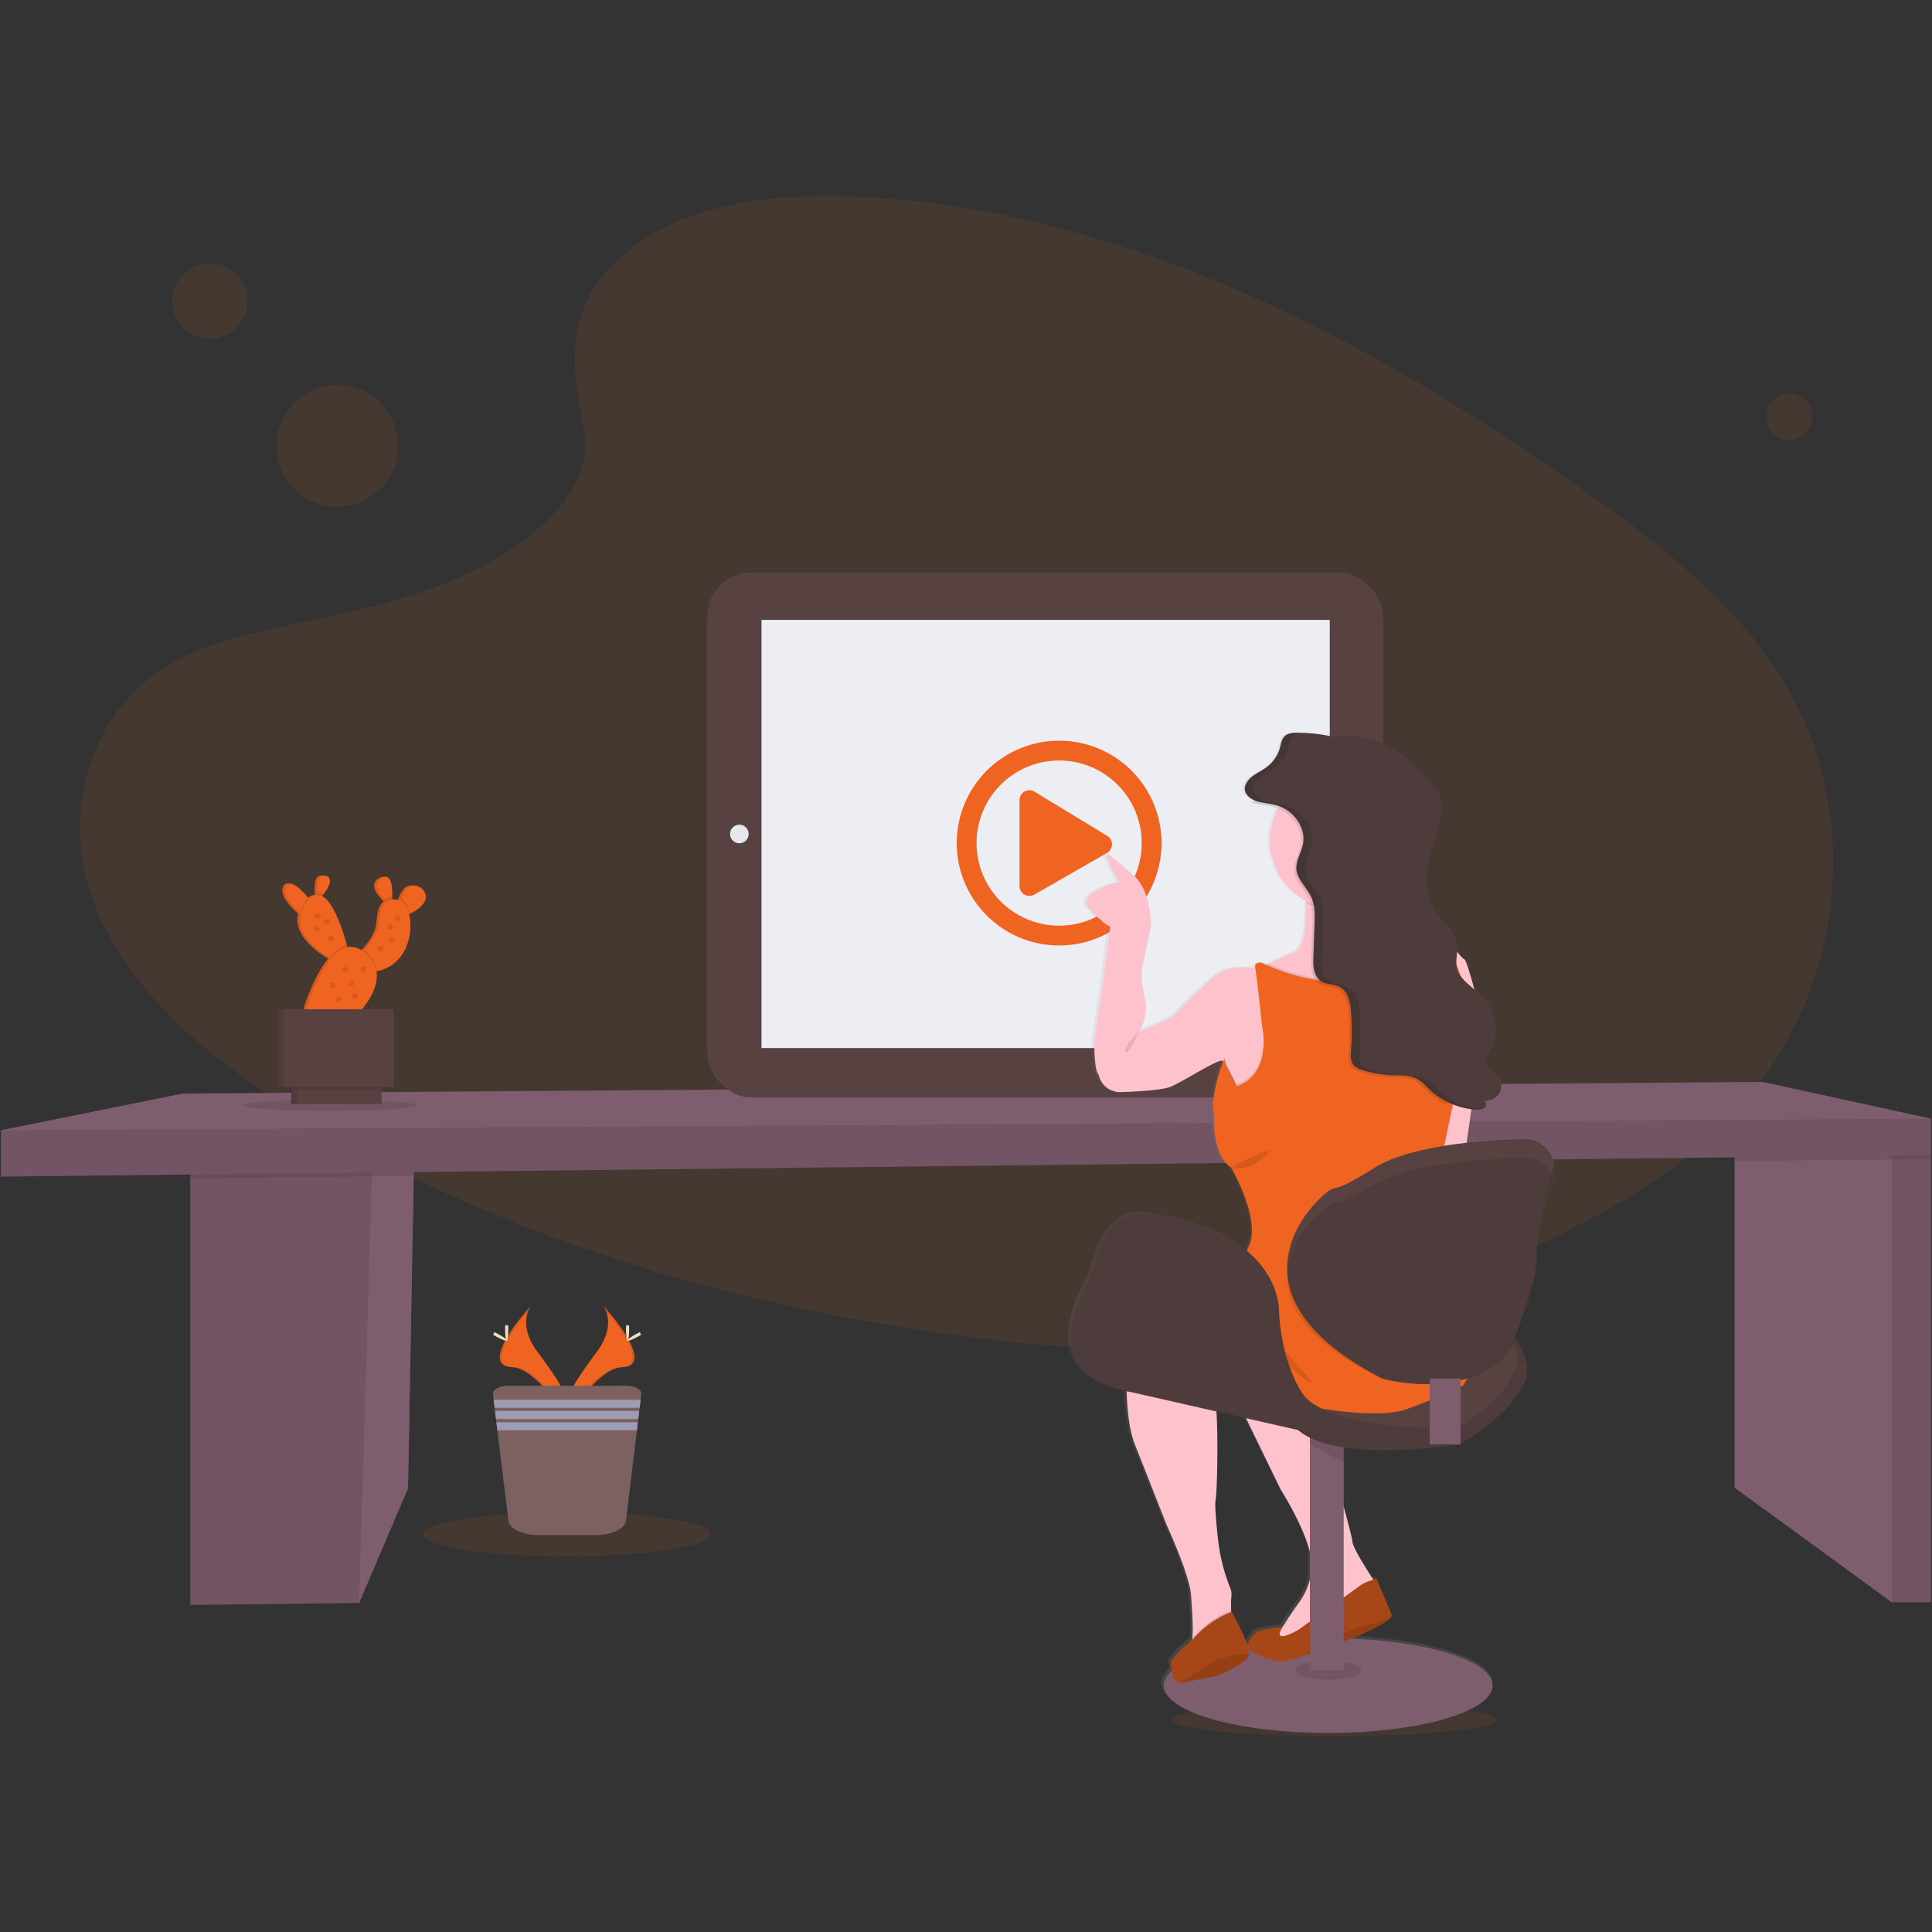 <svg xmlns="http://www.w3.org/2000/svg" xmlns:xlink="http://www.w3.org/1999/xlink" version="1.1" width="1000" height="1000" viewBox="0 0 1000 1000" xml:space="preserve">
<rect x="0" y="0" width="1000" height="1000" fill="#333333" stroke="none"/>
<desc>Created with Fabric.js 3.5.0</desc>
<defs>
</defs>
<rect x="0" y="0" width="100%" height="100%" fill="rgba(255,255,255,0)"/>
<g transform="matrix(1 0 0 1 500 500)" id="519047">
<g style="" vector-effect="non-scaling-stroke">
		<g transform="matrix(1 0 0 1 -4.791 -100.358)">
<path style="stroke: none; stroke-width: 1; stroke-dasharray: none; stroke-linecap: butt; stroke-dashoffset: 0; stroke-linejoin: miter; stroke-miterlimit: 4; is-custom-font: none; font-file-url: none; fill: rgb(238,100,32); fill-rule: nonzero; opacity: 0.1;" transform=" translate(-595.209, -349.637)" d="M 421.71 82.64 c 30.78 -27.43 79.11 -33 123.09 -30.84 c 138.16 6.87 262.87 73.56 370.74 149 c 39.05 27.31 77.5 56.74 102.85 94.35 c 51.6 76.57 36.3 182.63 -35.46 245.7 c -24.41 21.46 -54 37.91 -84.39 52.5 c -54 25.93 -112.31 46.74 -173.62 52.67 c -43.73 4.22 -88 0.79 -131.46 -5.11 C 472 624.45 352.81 588 252.9 525.72 c -43.82 -27.33 -85.13 -61.3 -103.19 -105.52 S 143.21 320 188 293.8 c 18.51 -10.82 40.64 -15.71 62.3 -20.3 c 31.89 -6.76 64.29 -13.42 93.06 -27.15 c 29.72 -14.19 64.92 -41.63 59 -73 C 396 139.63 391 110 421.71 82.64 Z" stroke-linecap="round"/>
</g>
		<g transform="matrix(1 0 0 1 -325.42 -269.225)">
<circle style="stroke: none; stroke-width: 1; stroke-dasharray: none; stroke-linecap: butt; stroke-dashoffset: 0; stroke-linejoin: miter; stroke-miterlimit: 4; is-custom-font: none; font-file-url: none; fill: rgb(238,100,32); fill-rule: nonzero; opacity: 0.1;" cx="0" cy="0" r="31.5"/>
</g>
		<g transform="matrix(1 0 0 1 -391.41 -344.225)">
<circle style="stroke: none; stroke-width: 1; stroke-dasharray: none; stroke-linecap: butt; stroke-dashoffset: 0; stroke-linejoin: miter; stroke-miterlimit: 4; is-custom-font: none; font-file-url: none; fill: rgb(238,100,32); fill-rule: nonzero; opacity: 0.1;" cx="0" cy="0" r="19.5"/>
</g>
		<g transform="matrix(1 0 0 1 426.07 -284.225)">
<circle style="stroke: none; stroke-width: 1; stroke-dasharray: none; stroke-linecap: butt; stroke-dashoffset: 0; stroke-linejoin: miter; stroke-miterlimit: 4; is-custom-font: none; font-file-url: none; fill: rgb(238,100,32); fill-rule: nonzero; opacity: 0.1;" cx="0" cy="0" r="12"/>
</g>
		<g transform="matrix(1 0 0 1 190.42 390.225)">
<ellipse style="stroke: none; stroke-width: 1; stroke-dasharray: none; stroke-linecap: butt; stroke-dashoffset: 0; stroke-linejoin: miter; stroke-miterlimit: 4; is-custom-font: none; font-file-url: none; fill: rgb(238,100,32); fill-rule: nonzero; opacity: 0.1;" cx="0" cy="0" rx="84.24" ry="8.4"/>
</g>
		<g transform="matrix(1 0 0 1 -343.5 209.685)">
<polygon style="stroke: none; stroke-width: 1; stroke-dasharray: none; stroke-linecap: butt; stroke-dashoffset: 0; stroke-linejoin: miter; stroke-miterlimit: 4; is-custom-font: none; font-file-url: none; fill: rgb(126,93,111); fill-rule: nonzero; opacity: 1;" points="58,-121 57.63,-101.05 54.67,60.66 29.33,120 -58,121 -58,-111.81 33.14,-119.03 58,-121 "/>
</g>
		<g transform="matrix(1 0 0 1 -343.5 209.685)">
<polygon style="stroke: none; stroke-width: 1; stroke-dasharray: none; stroke-linecap: butt; stroke-dashoffset: 0; stroke-linejoin: miter; stroke-miterlimit: 4; is-custom-font: none; font-file-url: none; fill: rgb(0,0,0); fill-rule: nonzero; opacity: 0.1;" points="58,-121 57.63,-101.05 54.67,60.66 29.33,120 -58,121 -58,-111.81 33.14,-119.03 58,-121 "/>
</g>
		<g transform="matrix(1 0 0 1 -299.835 209.185)">
<polygon style="stroke: none; stroke-width: 1; stroke-dasharray: none; stroke-linecap: butt; stroke-dashoffset: 0; stroke-linejoin: miter; stroke-miterlimit: 4; is-custom-font: none; font-file-url: none; fill: rgb(126,93,111); fill-rule: nonzero; opacity: 1;" points="14.335,-120.5 13.965,-100.55 11.005,61.16 -14.335,120.5 -7.665,-100.17 -7.685,-100.31 -10.525,-118.53 14.335,-120.5 "/>
</g>
		<g transform="matrix(1 0 0 1 -343.5 99.305)">
<polygon style="stroke: none; stroke-width: 1; stroke-dasharray: none; stroke-linecap: butt; stroke-dashoffset: 0; stroke-linejoin: miter; stroke-miterlimit: 4; is-custom-font: none; font-file-url: none; fill: rgb(0,0,0); fill-rule: nonzero; opacity: 0.1;" points="33.14,-8.65 58,-10.62 57.63,9.33 35.98,9.57 -58,10.62 -58,-1.43 33.14,-8.65 "/>
</g>
		<g transform="matrix(1 0 0 1 448.665 206.93)">
<polygon style="stroke: none; stroke-width: 1; stroke-dasharray: none; stroke-linecap: butt; stroke-dashoffset: 0; stroke-linejoin: miter; stroke-miterlimit: 4; is-custom-font: none; font-file-url: none; fill: rgb(126,93,111); fill-rule: nonzero; opacity: 1;" points="50.835,-109.055 50.835,122.415 30.505,122.415 -50.835,63.085 -50.835,-115.585 21.835,-122.415 26.295,-120.365 30.505,-118.425 50.835,-109.055 "/>
</g>
		<g transform="matrix(1 0 0 1 489.335 207.955)">
<rect style="stroke: none; stroke-width: 1; stroke-dasharray: none; stroke-linecap: butt; stroke-dashoffset: 0; stroke-linejoin: miter; stroke-miterlimit: 4; is-custom-font: none; font-file-url: none; fill: rgb(0,0,0); fill-rule: nonzero; opacity: 0.1;" x="-10.165" y="-121.39" rx="0" ry="0" width="20.33" height="242.78"/>
</g>
		<g transform="matrix(1 0 0 1 448.665 92.76)">
<polygon style="stroke: none; stroke-width: 1; stroke-dasharray: none; stroke-linecap: butt; stroke-dashoffset: 0; stroke-linejoin: miter; stroke-miterlimit: 4; is-custom-font: none; font-file-url: none; fill: rgb(0,0,0); fill-rule: nonzero; opacity: 0.1;" points="50.835,-6.195 50.835,7.115 30.505,7.345 -50.835,8.245 -50.835,-1.415 21.835,-8.245 26.295,-6.195 30.505,-4.255 30.505,-6.195 50.835,-6.195 "/>
</g>
		<g transform="matrix(1 0 0 1 0 84.515)">
<polygon style="stroke: none; stroke-width: 1; stroke-dasharray: none; stroke-linecap: butt; stroke-dashoffset: 0; stroke-linejoin: miter; stroke-miterlimit: 4; is-custom-font: none; font-file-url: none; fill: rgb(126,93,111); fill-rule: nonzero; opacity: 1;" points="499.5,-5.5 499.5,13.36 -499.5,24.5 -499.5,0.5 -405.5,-18.5 412.5,-24.5 499.5,-5.5 "/>
</g>
		<g transform="matrix(1 0 0 1 0 94.015)">
<polygon style="stroke: none; stroke-width: 1; stroke-dasharray: none; stroke-linecap: butt; stroke-dashoffset: 0; stroke-linejoin: miter; stroke-miterlimit: 4; is-custom-font: none; font-file-url: none; fill: rgb(0,0,0); fill-rule: nonzero; opacity: 0.1;" points="499.5,-15 499.5,3.86 -499.5,15 -499.5,-9 499.5,-15 "/>
</g>
		<g transform="matrix(1 0 0 1 40.96 -67.81)">
<rect style="stroke: none; stroke-width: 1; stroke-dasharray: none; stroke-linecap: butt; stroke-dashoffset: 0; stroke-linejoin: miter; stroke-miterlimit: 4; is-custom-font: none; font-file-url: none; fill: rgb(87,65,65); fill-rule: nonzero; opacity: 1;" x="-174.96" y="-135.845" rx="22.82" ry="22.82" width="349.92" height="271.69"/>
</g>
		<g transform="matrix(1 0 0 1 41.22 -68.33)">
<rect style="stroke: none; stroke-width: 1; stroke-dasharray: none; stroke-linecap: butt; stroke-dashoffset: 0; stroke-linejoin: miter; stroke-miterlimit: 4; is-custom-font: none; font-file-url: none; fill: rgb(237,237,244); fill-rule: nonzero; opacity: 1;" x="-147.06" y="-110.815" rx="0" ry="0" width="294.12" height="221.63"/>
</g>
		<g transform="matrix(1 0 0 1 -117.32 -68.335)">
<circle style="stroke: none; stroke-width: 1; stroke-dasharray: none; stroke-linecap: butt; stroke-dashoffset: 0; stroke-linejoin: miter; stroke-miterlimit: 4; is-custom-font: none; font-file-url: none; fill: rgb(230,232,236); fill-rule: nonzero; opacity: 1;" cx="0" cy="0" r="4.82"/>
</g>
		<g transform="matrix(1 0 0 1 201.31 -67.815)">
<circle style="stroke: none; stroke-width: 1; stroke-dasharray: none; stroke-linecap: butt; stroke-dashoffset: 0; stroke-linejoin: miter; stroke-miterlimit: 4; is-custom-font: none; font-file-url: none; fill: rgb(230,232,236); fill-rule: nonzero; opacity: 1;" cx="0" cy="0" r="7.95"/>
</g>
		<g transform="matrix(1 0 0 1 48.21 -63.625)">
<path style="stroke: none; stroke-width: 1; stroke-dasharray: none; stroke-linecap: butt; stroke-dashoffset: 0; stroke-linejoin: miter; stroke-miterlimit: 4; is-custom-font: none; font-file-url: none; fill: rgb(238,100,32); fill-rule: nonzero; opacity: 1;" transform=" translate(-648.21, -386.37)" d="M 672.93 382.52 l -37.61 -22.86 a 5.14 5.14 0 0 0 -7.63 4.48 V 408.6 a 5.14 5.14 0 0 0 7.63 4.48 l 37.61 -21.58 A 5.15 5.15 0 0 0 672.93 382.52 Z m 28.28 3.85 a 53 53 0 1 0 -53 53 A 53 53 0 0 0 701.21 386.37 Z m -95.74 0 a 42.74 42.74 0 1 1 42.74 42.74 A 42.73 42.73 0 0 1 605.47 386.37 Z" stroke-linecap="round"/>
</g>
		<g transform="matrix(1 0 0 1 178.708 137.322)">
<linearGradient id="SVGID_38" gradientUnits="userSpaceOnUse" gradientTransform="matrix(1 0 0 1 0 0)" x1="778.67" y1="845.35" x2="778.67" y2="329.26">
<stop offset="0%" style="stop-color:rgb(128,128,128);stop-opacity: 0.25"/>
<stop offset="54%" style="stop-color:rgb(128,128,128);stop-opacity: 0.12"/>
<stop offset="100%" style="stop-color:rgb(128,128,128);stop-opacity: 0.1"/>
</linearGradient>
<path style="stroke: none; stroke-width: 1; stroke-dasharray: none; stroke-linecap: butt; stroke-dashoffset: 0; stroke-linejoin: miter; stroke-miterlimit: 4; is-custom-font: none; font-file-url: none; fill: url(#SVGID_38); fill-rule: nonzero; opacity: 1;" transform=" translate(-778.708, -587.317)" d="M 904.38 560.51 a 12.5 12.5 0 0 0 -1.13 -3.52 c 0.76 -2.59 1.25 -4.18 1.25 -4.18 s 0 -0.38 -0.12 -1 a 15.35 15.35 0 0 0 -15.55 -12.88 c -6 0.11 -17.38 0.51 -30 1.93 c 0.72 -5.05 1.58 -11.09 2.48 -17.31 l 1.65 0.18 c 0.38 0 0.78 0 1.18 0.06 h 0.53 a 5.44 5.44 0 0 0 3.66 -1.12 a 2.16 2.16 0 0 0 -0.67 -3.54 a 8.92 8.92 0 0 0 7.83 -3.28 a 7 7 0 0 0 0 -8.14 c -2.11 -3 -6.58 -5 -6.82 -8.53 c -0.13 -2 1.21 -3.8 2.26 -5.57 a 23.27 23.27 0 0 0 -3.67 -27.95 a 54.76 54.76 0 0 0 -4.44 -3.95 c -2.2 -8.08 -4.5 -15.3 -5.18 -15.53 c -0.88 -0.29 -2.39 -2.19 -3.83 -3.82 a 18.4 18.4 0 0 0 -0.07 -4.13 c -1.06 -7 -8 -12 -11.82 -18.18 s -4.51 -13.75 -3.53 -20.83 s 3.45 -13.93 5.46 -20.84 c 1.5 -5.13 2.75 -10.58 1.07 -15.67 c -1.19 -3.63 -3.78 -6.77 -6.45 -9.72 c -6.41 -7.09 -13.8 -13.73 -22.92 -18 a 45.55 45.55 0 0 0 -20.29 -4.34 h -0.07 l -1.1 0.06 l -0.78 0.05 l -0.78 0.08 l -0.83 0.08 h 0 c -0.85 0.11 -1.69 0.24 -2.53 0.41 a 87.31 87.31 0 0 0 -18.55 -2.08 h -0.81 a 9.5 9.5 0 0 0 -5.3 1.25 c -2.22 1.55 -2.5 4.33 -3.17 6.75 a 18.73 18.73 0 0 1 -7.2 10 c -2.39 1.72 -5.2 3 -7.48 4.8 s -4.06 4.5 -3.45 7.16 c 0.51 2.23 2.59 3.89 5 4.9 c -0.29 0.36 -0.59 0.71 -0.87 1.08 c 0.47 0.19 1 0.36 1.43 0.5 c 3 0.89 6.23 1 9.27 1.81 a 20.31 20.31 0 0 1 2.46 0.83 a 35.12 35.12 0 0 0 -4.11 16.52 a 35.59 35.59 0 0 0 18.62 31.22 c 0 0.34 0 0.67 0 1 c 0.31 10.44 -0.48 23.14 -5.82 25.29 s -10.45 4.58 -13.6 6.15 l -1 0.53 c -0.83 -0.38 -1.66 -0.78 -2.47 -1.2 c 0 0 -4.25 -0.5 -3.51 2.74 c 0 0 -12.85 -2 -19.9 3.49 s -18.62 16.95 -20.89 19.94 S 688 483.54 688 483.54 s 5.53 -7.73 3.14 -17.2 c 0 0 -2.64 -11.42 -1.38 -16 s 4.53 -21.58 4.53 -21.58 s 0.46 -17.94 -9.33 -26.17 s -16.6 -15 -12.82 -7 a 111.46 111.46 0 0 0 5.54 10.71 s -23.41 5.56 -15.1 14.24 s 10.57 8.69 10.57 8.69 s -2.77 21.43 -3.28 25.42 s -5 34.39 -5 34.39 s -0.25 14.46 2.27 16.7 c 0 0 1.65 9.31 12.08 9 c 0 0 19.88 -0.5 25.42 -2.74 s 24.66 -14.21 26.68 -13.46 a 1.15 1.15 0 0 1 0.39 0.26 a 2.83 2.83 0 0 1 0.3 0.3 c -2 4.43 -6.74 19.47 -4.72 26.86 c 0 0 -1.76 20.93 8.81 27.66 c 0 0 15.35 25.92 9.56 39.87 c -0.46 1.13 -0.87 2.17 -1.25 3.18 c -8.79 -7.29 -22.2 -14 -42.68 -17.71 c -2.09 -0.38 -4.17 -0.84 -6.23 -1.34 c -5.82 -1.41 -21.83 -2.7 -29.45 22.61 a 111.36 111.36 0 0 1 -6.76 17.12 c -3 6.07 -6.33 14.77 -6.4 23.4 c -0.17 12.1 6.08 24.09 28.76 28.49 c 0.25 9 1.28 19.72 4.36 27.43 c 6.29 15.7 16.36 41.12 16.36 41.12 s 12.08 25.92 12.84 36.38 c 0.49 6.85 1.21 15.83 0.71 22 c 0 0.38 -0.06 0.74 -0.1 1.1 a 26.52 26.52 0 0 1 -3.38 3.07 c -1.76 1 -7.55 7.23 -7.55 8.72 a 26.64 26.64 0 0 0 0.38 4.26 c -2.74 2.39 -4.24 5 -4.24 7.6 c 0 13.52 38.37 24.48 85.7 24.48 s 85.69 -11 85.69 -24.48 c 0 -12.34 -32 -22.54 -73.58 -24.22 c 8.67 -3.46 16.37 -7.09 19.56 -10 a 4.68 4.68 0 0 0 1.51 -2.06 l -8.05 -18.69 s -0.63 0.14 -1.56 0.41 l -0.56 -0.84 c -3.58 -5.45 -10.47 -16.31 -10.47 -19.26 c 0 -1.09 -1.82 -8.06 -4.46 -17.61 V 698 c 26.26 4 60.1 -1.44 60.1 -1.44 l 0.15 -0.08 h 0.66 v -0.36 c 4.55 -2.52 27.31 -15.85 34.06 -33.53 c 2 -5.16 -0.49 -12.55 -5.44 -20.45 c 3.46 -8.59 12 -30.78 11.15 -39.63 c 0 -0.47 -0.06 -1 -0.06 -1.52 a 26.12 26.12 0 0 0 0.1 -2.72 c 1 -13 9 -36.75 9 -36.75 S 904.48 561.11 904.38 560.51 Z m -170 -57.76 c 1.82 3.2 3.77 7.29 4.54 8.95 h 0 S 736.26 506.8 734.43 502.75 Z m 1.9 280.1 l -0.19 0.07 l 0 -1 a 59.38 59.38 0 0 1 0.19 -7.82 a 9.16 9.16 0 0 0 -0.86 -4.06 a 96 96 0 0 1 -6.13 -24.13 c -1 -8.72 -1.83 -18.23 -1.31 -20.65 c 0.78 -3.71 1.42 -31.81 0.45 -45.66 l 15.48 3.48 l 18 36.7 s 11.58 17.92 15.17 32.06 V 766 a 34.6 34.6 0 0 1 -5.41 11.74 c -2.39 3.27 -4.72 6.58 -6.88 10 c -0.66 1.06 -1.39 2.15 -2.12 3.17 c -0.24 0 -12.07 0.69 -14.08 2.91 c -1.24 1.37 -3.4 3.53 -3.76 5.7 l -0.51 0.08 C 742 792.69 736.33 782.85 736.33 782.85 Z" stroke-linecap="round"/>
</g>
		<g transform="matrix(1 0 0 1 185.14 335.88)">
<path style="stroke: none; stroke-width: 1; stroke-dasharray: none; stroke-linecap: butt; stroke-dashoffset: 0; stroke-linejoin: miter; stroke-miterlimit: 4; is-custom-font: none; font-file-url: none; fill: rgb(0,0,0); fill-rule: nonzero; opacity: 0.1;" transform=" translate(-785.14, -785.875)" d="M 812.43 770 l -4 13 l -17 14.75 l -25 7.18 s -11.75 -6.43 -7.75 -7.68 c 1.11 -0.35 2.43 -1.62 3.77 -3.28 c -1.4 5.1 9.73 -1.47 9.73 -1.47 s 28.75 -20.5 31.75 -22.75 a 22.61 22.61 0 0 1 6.4 -2.93 C 811.58 768.77 812.43 770 812.43 770 Z" stroke-linecap="round"/>
</g>
		<g transform="matrix(1 0 0 1 171.555 279.865)">
<path style="stroke: none; stroke-width: 1; stroke-dasharray: none; stroke-linecap: butt; stroke-dashoffset: 0; stroke-linejoin: miter; stroke-miterlimit: 4; is-custom-font: none; font-file-url: none; fill: rgb(253,194,204); fill-rule: nonzero; opacity: 1;" transform=" translate(-771.555, -729.86)" d="M 812.43 770 l -4 13 l -17 14.75 l -25 7.18 s -11.75 -6.43 -7.75 -7.68 c 1.11 -0.35 2.43 -1.62 3.77 -3.28 a 50 50 0 0 0 3.34 -4.82 c 2.14 -3.44 4.46 -6.76 6.83 -10 a 36 36 0 0 0 6.31 -16.61 c 1.75 -13.75 -16 -41.5 -16 -41.5 l -32.25 -66.25 l 45 5.5 s 24.25 83.25 24.25 87.25 c 0 3 6.84 13.85 10.4 19.32 C 811.58 768.77 812.43 770 812.43 770 Z" stroke-linecap="round"/>
</g>
		<g transform="matrix(1 0 0 1 187.47 372.425)">
<ellipse style="stroke: none; stroke-width: 1; stroke-dasharray: none; stroke-linecap: butt; stroke-dashoffset: 0; stroke-linejoin: miter; stroke-miterlimit: 4; is-custom-font: none; font-file-url: none; fill: rgb(126,93,111); fill-rule: nonzero; opacity: 1;" cx="0" cy="0" rx="85.12" ry="24.55"/>
</g>
		<g transform="matrix(1 0 0 1 183.167 338.639)">
<path style="stroke: none; stroke-width: 1; stroke-dasharray: none; stroke-linecap: butt; stroke-dashoffset: 0; stroke-linejoin: miter; stroke-miterlimit: 4; is-custom-font: none; font-file-url: none; fill: rgb(238,100,32); fill-rule: nonzero; opacity: 1;" transform=" translate(-783.167, -788.635)" d="M 820.43 786 a 4.8 4.8 0 0 1 -1.5 2.07 c -6.18 5.67 -29.29 14.1 -43.57 18.68 A 101.11 101.11 0 0 1 763.93 810 c -3.5 0.25 -10.75 -2 -15.75 -5.07 s -0.5 -7.43 1.52 -9.68 s 14 -2.92 14 -2.92 c -5.75 9.57 8.49 1.17 8.49 1.17 s 28.75 -20.5 31.75 -22.75 s 8.5 -3.5 8.5 -3.5 Z" stroke-linecap="round"/>
</g>
		<g transform="matrix(1 0 0 1 183.167 338.639)">
<path style="stroke: none; stroke-width: 1; stroke-dasharray: none; stroke-linecap: butt; stroke-dashoffset: 0; stroke-linejoin: miter; stroke-miterlimit: 4; is-custom-font: none; font-file-url: none; fill: rgb(0,0,0); fill-rule: nonzero; opacity: 0.3;" transform=" translate(-783.167, -788.635)" d="M 820.43 786 a 4.8 4.8 0 0 1 -1.5 2.07 c -6.18 5.67 -29.29 14.1 -43.57 18.68 A 101.11 101.11 0 0 1 763.93 810 c -3.5 0.25 -10.75 -2 -15.75 -5.07 s -0.5 -7.43 1.52 -9.68 s 14 -2.92 14 -2.92 c -5.75 9.57 8.49 1.17 8.49 1.17 s 28.75 -20.5 31.75 -22.75 s 8.5 -3.5 8.5 -3.5 Z" stroke-linecap="round"/>
</g>
		<g transform="matrix(1 0 0 1 197.145 347.435)">
<path style="stroke: none; stroke-width: 1; stroke-dasharray: none; stroke-linecap: butt; stroke-dashoffset: 0; stroke-linejoin: miter; stroke-miterlimit: 4; is-custom-font: none; font-file-url: none; fill: rgb(0,0,0); fill-rule: nonzero; opacity: 0.1;" transform=" translate(-797.145, -797.43)" d="M 818.93 788.09 c -6.18 5.67 -29.29 14.1 -43.57 18.68 C 788.3 795.81 810 790.08 818.93 788.09 Z" stroke-linecap="round"/>
</g>
		<g transform="matrix(1 0 0 1 187.47 364.515)">
<ellipse style="stroke: none; stroke-width: 1; stroke-dasharray: none; stroke-linecap: butt; stroke-dashoffset: 0; stroke-linejoin: miter; stroke-miterlimit: 4; is-custom-font: none; font-file-url: none; fill: rgb(0,0,0); fill-rule: nonzero; opacity: 0.1;" cx="0" cy="0" rx="17.03" ry="4.91"/>
</g>
		<g transform="matrix(1 0 0 1 186.75 299.765)">
<rect style="stroke: none; stroke-width: 1; stroke-dasharray: none; stroke-linecap: butt; stroke-dashoffset: 0; stroke-linejoin: miter; stroke-miterlimit: 4; is-custom-font: none; font-file-url: none; fill: rgb(126,93,111); fill-rule: nonzero; opacity: 1;" x="-8.75" y="-64.75" rx="0" ry="0" width="17.5" height="129.5"/>
</g>
		<g transform="matrix(1 0 0 1 186.75 245.72)">
<path style="stroke: none; stroke-width: 1; stroke-dasharray: none; stroke-linecap: butt; stroke-dashoffset: 0; stroke-linejoin: miter; stroke-miterlimit: 4; is-custom-font: none; font-file-url: none; fill: rgb(0,0,0); fill-rule: nonzero; opacity: 0.1;" transform=" translate(-786.75, -695.715)" d="M 795.5 691.43 v 15 c -3.5 -1.08 -11.49 -5.63 -17.5 -9.21 V 685 h 3.65 Z" stroke-linecap="round"/>
</g>
		<g transform="matrix(1 0 0 1 222.383 200.866)">
<path style="stroke: none; stroke-width: 1; stroke-dasharray: none; stroke-linecap: butt; stroke-dashoffset: 0; stroke-linejoin: miter; stroke-miterlimit: 4; is-custom-font: none; font-file-url: none; fill: rgb(87,65,65); fill-rule: nonzero; opacity: 1;" transform=" translate(-822.383, -650.861)" d="M 754.27 628.63 s 57.78 -14.87 72.16 -26 s 70.85 41.24 63.39 61 s -34.62 34.07 -34.62 34.07 s -75.11 12.22 -87.9 -13.27 S 754.27 628.63 754.27 628.63 Z" stroke-linecap="round"/>
</g>
		<g transform="matrix(1 0 0 1 222.383 200.866)">
<path style="stroke: none; stroke-width: 1; stroke-dasharray: none; stroke-linecap: butt; stroke-dashoffset: 0; stroke-linejoin: miter; stroke-miterlimit: 4; is-custom-font: none; font-file-url: none; fill: rgb(0,0,0); fill-rule: nonzero; opacity: 0.1;" transform=" translate(-822.383, -650.861)" d="M 754.27 628.63 s 57.78 -14.87 72.16 -26 s 70.85 41.24 63.39 61 s -34.62 34.07 -34.62 34.07 s -75.11 12.22 -87.9 -13.27 S 754.27 628.63 754.27 628.63 Z" stroke-linecap="round"/>
</g>
		<g transform="matrix(1 0 0 1 217.383 194.866)">
<path style="stroke: none; stroke-width: 1; stroke-dasharray: none; stroke-linecap: butt; stroke-dashoffset: 0; stroke-linejoin: miter; stroke-miterlimit: 4; is-custom-font: none; font-file-url: none; fill: rgb(87,65,65); fill-rule: nonzero; opacity: 1;" transform=" translate(-817.383, -644.861)" d="M 749.27 622.63 s 57.78 -14.87 72.16 -26 s 70.85 41.24 63.39 61 s -34.62 34.07 -34.62 34.07 s -75.11 12.22 -87.9 -13.27 S 749.27 622.63 749.27 622.63 Z" stroke-linecap="round"/>
</g>
		<g transform="matrix(1 0 0 1 79.942 3.732)">
<path style="stroke: none; stroke-width: 1; stroke-dasharray: none; stroke-linecap: butt; stroke-dashoffset: 0; stroke-linejoin: miter; stroke-miterlimit: 4; is-custom-font: none; font-file-url: none; fill: rgb(253,194,204); fill-rule: nonzero; opacity: 1;" transform=" translate(-679.942, -453.727)" d="M 695.68 486.27 L 689.43 484 s 5.5 -7.75 3.13 -17.25 c 0 0 -2.63 -11.46 -1.38 -16.1 s 4.5 -21.65 4.5 -21.65 s 0.46 -18 -9.27 -26.25 s -16.48 -15 -12.73 -7 a 111.4 111.4 0 0 0 5.5 10.75 s -23.25 5.57 -15 14.29 s 10.5 8.71 10.5 8.71 s -2.75 21.5 -3.25 25.5 s -5 34.5 -5 34.5 s -0.25 14.5 2.25 16.75 a 11.31 11.31 0 0 0 12 9 C 682.46 515.22 703.68 491.77 695.68 486.27 Z" stroke-linecap="round"/>
</g>
		<g transform="matrix(1 0 0 1 199.93 -9.055)">
<path style="stroke: none; stroke-width: 1; stroke-dasharray: none; stroke-linecap: butt; stroke-dashoffset: 0; stroke-linejoin: miter; stroke-miterlimit: 4; is-custom-font: none; font-file-url: none; fill: rgb(253,194,204); fill-rule: nonzero; opacity: 1;" transform=" translate(-799.93, -440.94)" d="M 846.68 440.27 v 14 L 832.18 459 l -24.7 18.18 L 800.93 482 l -29.25 -11.75 l -18.5 -19.5 s 0.9 -0.49 2.46 -1.3 l 1 -0.53 c 3.13 -1.57 8.06 -4 13.51 -6.17 s 6.09 -14.89 5.78 -25.37 l 0 -1 c -0.25 -7.35 -1 -13.36 -1 -13.36 s 3.05 -0.58 7.49 -1.24 c 12.31 -1.83 35.28 -4.3 33.26 3.24 a 17.37 17.37 0 0 0 0 7.79 c 0.06 0.28 0.12 0.57 0.19 0.85 c 2.08 9.09 8.52 18.61 8.52 18.61 l 20 7.2 l 0.56 0.2 Z" stroke-linecap="round"/>
</g>
		<g transform="matrix(1 0 0 1 251.093 58.039)">
<path style="stroke: none; stroke-width: 1; stroke-dasharray: none; stroke-linecap: butt; stroke-dashoffset: 0; stroke-linejoin: miter; stroke-miterlimit: 4; is-custom-font: none; font-file-url: none; fill: rgb(253,194,204); fill-rule: nonzero; opacity: 1;" transform=" translate(-851.093, -508.034)" d="M 846.68 444.52 v -4.25 a 14 14 0 0 1 4.75 0 c 1.75 0.5 5.07 5.75 6.57 6.25 s 10.68 34.75 9.68 37.75 S 857.23 555 857.23 555 l -19.05 21 l -3.75 -57.75 L 846.68 484 Z" stroke-linecap="round"/>
</g>
		<g transform="matrix(1 0 0 1 140.233 159.275)">
<path style="stroke: none; stroke-width: 1; stroke-dasharray: none; stroke-linecap: butt; stroke-dashoffset: 0; stroke-linejoin: miter; stroke-miterlimit: 4; is-custom-font: none; font-file-url: none; fill: rgb(253,194,204); fill-rule: nonzero; opacity: 1;" transform=" translate(-740.233, -609.27)" d="M 747.93 601.77 s -17.41 3.75 -15.2 9.25 s 11.95 5.75 11.95 5.75 Z" stroke-linecap="round"/>
</g>
		<g transform="matrix(1 0 0 1 126.43 40.713)">
<path style="stroke: none; stroke-width: 1; stroke-dasharray: none; stroke-linecap: butt; stroke-dashoffset: 0; stroke-linejoin: miter; stroke-miterlimit: 4; is-custom-font: none; font-file-url: none; fill: rgb(253,194,204); fill-rule: nonzero; opacity: 1;" transform=" translate(-726.43, -490.708)" d="M 772.18 490.72 l -13.25 28.55 l -15.75 11.5 L 740.43 513 s -5.32 -11.75 -7.61 -13.74 a 1.15 1.15 0 0 0 -0.39 -0.26 c -2 -0.75 -21 11.25 -26.5 13.5 s -25.25 2.75 -25.25 2.75 L 689.43 484 s 17.5 -6.5 19.75 -9.5 s 13.75 -14.5 20.75 -20 S 749.7 451 749.7 451 l 0.2 0.08 l 3.28 1.42 l 9.5 23.25 Z" stroke-linecap="round"/>
</g>
		<g transform="matrix(1 0 0 1 110.254 260.864)">
<path style="stroke: none; stroke-width: 1; stroke-dasharray: none; stroke-linecap: butt; stroke-dashoffset: 0; stroke-linejoin: miter; stroke-miterlimit: 4; is-custom-font: none; font-file-url: none; fill: rgb(253,194,204); fill-rule: nonzero; opacity: 1;" transform=" translate(-710.254, -710.859)" d="M 737.43 775.52 a 59.64 59.64 0 0 0 -0.19 7.84 c 0.07 2.79 0.19 5.16 0.19 5.16 l -5.75 12 s -19.75 6.5 -16.5 3.75 c 1.13 -0.95 1.71 -3.42 2 -6.69 c 0.49 -6.18 -0.22 -15.19 -0.71 -22.06 c -0.75 -10.5 -12.75 -36.5 -12.75 -36.5 s -10 -25.5 -16.25 -41.25 s -4 -44.25 -4 -44.25 s 1 -21.5 5.5 -28 s 22 -8.75 22 -8.75 L 719.18 644 s 6.75 25.5 9.25 29.25 s 1.75 48.5 0.75 53.25 c -0.51 2.43 0.35 12 1.31 20.72 a 97.31 97.31 0 0 0 6.08 24.2 A 9.24 9.24 0 0 1 737.43 775.52 Z" stroke-linecap="round"/>
</g>
		<g transform="matrix(1 0 0 1 126.124 344.159)">
<path style="stroke: none; stroke-width: 1; stroke-dasharray: none; stroke-linecap: butt; stroke-dashoffset: 0; stroke-linejoin: miter; stroke-miterlimit: 4; is-custom-font: none; font-file-url: none; fill: rgb(0,0,0); fill-rule: nonzero; opacity: 0.1;" transform=" translate(-726.124, -794.154)" d="M 737.43 788.52 l -5.75 12 s -19.75 6.5 -16.5 3.75 c 1.13 -0.95 1.71 -3.42 2 -6.69 c 0.71 -0.71 1.47 -1.49 2.25 -2.29 a 50.49 50.49 0 0 1 17.85 -11.93 h 0 C 737.31 786.15 737.43 788.52 737.43 788.52 Z" stroke-linecap="round"/>
</g>
		<g transform="matrix(1 0 0 1 126.348 352.722)">
<path style="stroke: none; stroke-width: 1; stroke-dasharray: none; stroke-linecap: butt; stroke-dashoffset: 0; stroke-linejoin: miter; stroke-miterlimit: 4; is-custom-font: none; font-file-url: none; fill: rgb(238,100,32); fill-rule: nonzero; opacity: 1;" transform=" translate(-726.348, -802.717)" d="M 746.45 806.38 a 0.59 0.59 0 0 1 0 0.14 c -1 4.75 -17.5 11.25 -17.5 11.25 s -10.5 1.75 -16.5 3.25 a 4.15 4.15 0 0 1 -1.41 0.13 c -4.63 -0.35 -4.84 -9.26 -4.84 -10.63 s 5.75 -7.75 7.5 -8.75 a 53.63 53.63 0 0 0 5.56 -5.33 a 51.6 51.6 0 0 1 18.22 -12.17 h 0 S 747.25 801.45 746.45 806.38 Z" stroke-linecap="round"/>
</g>
		<g transform="matrix(1 0 0 1 126.348 352.712)">
<path style="stroke: none; stroke-width: 1; stroke-dasharray: none; stroke-linecap: butt; stroke-dashoffset: 0; stroke-linejoin: miter; stroke-miterlimit: 4; is-custom-font: none; font-file-url: none; fill: rgb(0,0,0); fill-rule: nonzero; opacity: 0.3;" transform=" translate(-726.348, -802.707)" d="M 746.45 806.38 a 0.59 0.59 0 0 1 0 0.14 c -1 4.75 -17.5 11.25 -17.5 11.25 s -10.5 1.75 -16.5 3.25 a 4.15 4.15 0 0 1 -1.41 0.13 c -4.63 -0.35 -4.84 -9.26 -4.84 -10.63 s 5.75 -7.75 7.5 -8.75 a 53 53 0 0 0 5.64 -5.41 a 50.57 50.57 0 0 1 17.86 -12 l 0.28 -0.11 S 747.25 801.45 746.45 806.38 Z" stroke-linecap="round"/>
</g>
		<g transform="matrix(1 0 0 1 128.747 363.693)">
<path style="stroke: none; stroke-width: 1; stroke-dasharray: none; stroke-linecap: butt; stroke-dashoffset: 0; stroke-linejoin: miter; stroke-miterlimit: 4; is-custom-font: none; font-file-url: none; fill: rgb(0,0,0); fill-rule: nonzero; opacity: 0.1;" transform=" translate(-728.747, -813.688)" d="M 746.45 806.38 a 0.59 0.59 0 0 1 0 0.14 c -1 4.75 -17.5 11.25 -17.5 11.25 s -10.5 1.75 -16.5 3.25 a 4.15 4.15 0 0 1 -1.41 0.13 c 5.44 -3.73 18.63 -12.68 20.41 -12.88 S 742 805.55 746.45 806.38 Z" stroke-linecap="round"/>
</g>
		<g transform="matrix(1 0 0 1 195.435 -40.638)">
<path style="stroke: none; stroke-width: 1; stroke-dasharray: none; stroke-linecap: butt; stroke-dashoffset: 0; stroke-linejoin: miter; stroke-miterlimit: 4; is-custom-font: none; font-file-url: none; fill: rgb(0,0,0); fill-rule: nonzero; opacity: 0.1;" transform=" translate(-795.435, -409.357)" d="M 815.91 413.66 c -6.18 5.09 -11.86 4.36 -20.49 4.36 c -6.24 0 -14.35 2.19 -19.46 -0.62 c -0.21 -7.81 -1 -14.38 -1 -14.38 s 43.5 -8.25 40.75 2 A 18.18 18.18 0 0 0 815.91 413.66 Z" stroke-linecap="round"/>
</g>
		<g transform="matrix(1 0 0 1 193.19 -64.932)">
<path style="stroke: none; stroke-width: 1; stroke-dasharray: none; stroke-linecap: butt; stroke-dashoffset: 0; stroke-linejoin: miter; stroke-miterlimit: 4; is-custom-font: none; font-file-url: none; fill: rgb(253,194,204); fill-rule: nonzero; opacity: 1;" transform=" translate(-793.19, -385.063)" d="M 828.93 385.06 a 35.75 35.75 0 0 1 -35.75 35.75 c -0.92 0 -1.84 0 -2.74 -0.1 h 0 a 35.75 35.75 0 1 1 38.5 -35.65 Z" stroke-linecap="round"/>
</g>
		<g transform="matrix(1 0 0 1 152.5 40.955)">
<path style="stroke: none; stroke-width: 1; stroke-dasharray: none; stroke-linecap: butt; stroke-dashoffset: 0; stroke-linejoin: miter; stroke-miterlimit: 4; is-custom-font: none; font-file-url: none; fill: rgb(0,0,0); fill-rule: nonzero; opacity: 0.1;" transform=" translate(-752.5, -490.95)" d="M 762.68 475.77 l 9.5 15 l -13.25 28.55 l -15.75 11.5 L 740.43 513 s -5.32 -11.75 -7.61 -13.74 c 0.66 -1.61 1.11 -2.35 1.11 -1.76 c 0 2.5 6.15 13.75 6.15 13.75 c 19 -6.5 13.1 -31.75 13.1 -31.75 s -2.36 -22.5 -3.28 -28.42 l 3.28 1.42 Z" stroke-linecap="round"/>
</g>
		<g transform="matrix(1 0 0 1 199.93 10.84)">
<path style="stroke: none; stroke-width: 1; stroke-dasharray: none; stroke-linecap: butt; stroke-dashoffset: 0; stroke-linejoin: miter; stroke-miterlimit: 4; is-custom-font: none; font-file-url: none; fill: rgb(0,0,0); fill-rule: nonzero; opacity: 0.1;" transform=" translate(-799.93, -460.835)" d="M 846.68 440.27 v 14 L 832.18 459 l -24.7 18.18 L 800.93 482 l -29.25 -11.75 l -18.5 -19.5 s 0.9 -0.49 2.46 -1.3 l 1 -0.53 c 12.87 5.85 26.8 8 36.75 8.77 a 111 111 0 0 0 13.76 0.31 C 844.82 452 845.94 442.9 845 439.67 Z" stroke-linecap="round"/>
</g>
		<g transform="matrix(1 0 0 1 175.868 110.517)">
<path style="stroke: none; stroke-width: 1; stroke-dasharray: none; stroke-linecap: butt; stroke-dashoffset: 0; stroke-linejoin: miter; stroke-miterlimit: 4; is-custom-font: none; font-file-url: none; fill: rgb(238,100,32); fill-rule: nonzero; opacity: 1;" transform=" translate(-775.868, -560.512)" d="M 857.43 667 a 280.29 280.29 0 0 1 -29 12.25 c -17.25 6.25 -55.25 -2 -60 -3.25 s -41.25 -15.75 -55.25 -21.25 s -17.5 -1 -20.75 -1.5 s -5.5 -6.75 -6 -8.5 s 9 -17 14.25 -24.75 s 21 -6.25 23.25 -6.75 s 18 0 18 0 s -1 -5 4.75 -19 s -9.5 -40 -9.5 -40 c -10.5 -6.75 -8.75 -27.75 -8.75 -27.75 c -2.5 -9.25 5.5 -30.5 5.5 -28 s 6.15 13.75 6.15 13.75 c 19 -6.5 13.1 -31.75 13.1 -31.75 s -2.75 -26.25 -3.48 -29.5 s 3.48 -2.75 3.48 -2.75 q 1.22 0.63 2.46 1.2 c 13.16 6.2 27.56 8.46 37.78 9.24 a 111 111 0 0 0 13.76 0.31 c 45.67 -7.37 37.58 -19.12 37.28 -19.54 l 2.22 0.79 c 16.5 12 11.5 51.75 11.5 51.75 L 852 521.67 l -4.59 22.1 s 16.25 98.5 17.75 103.5 S 857.43 667 857.43 667 Z" stroke-linecap="round"/>
</g>
		<g transform="matrix(1 0 0 1 132.725 187.638)">
<path style="stroke: none; stroke-width: 1; stroke-dasharray: none; stroke-linecap: butt; stroke-dashoffset: 0; stroke-linejoin: miter; stroke-miterlimit: 4; is-custom-font: none; font-file-url: none; fill: rgb(0,0,0); fill-rule: nonzero; opacity: 0.1;" transform=" translate(-732.725, -637.633)" d="M 735.68 622 c -1 0.75 -12.25 24 -4 30.5 S 735.68 622 735.68 622 Z" stroke-linecap="round"/>
</g>
		<g transform="matrix(1 0 0 1 161.805 195.65)">
<path style="stroke: none; stroke-width: 1; stroke-dasharray: none; stroke-linecap: butt; stroke-dashoffset: 0; stroke-linejoin: miter; stroke-miterlimit: 4; is-custom-font: none; font-file-url: none; fill: rgb(0,0,0); fill-rule: nonzero; opacity: 0.1;" transform=" translate(-761.805, -645.645)" d="M 743.68 625.27 c 0.25 0.75 23.5 37.75 36.25 40.75 Z" stroke-linecap="round"/>
</g>
		<g transform="matrix(1 0 0 1 197.83 -117.19)">
<path style="stroke: none; stroke-width: 1; stroke-dasharray: none; stroke-linecap: butt; stroke-dashoffset: 0; stroke-linejoin: miter; stroke-miterlimit: 4; is-custom-font: none; font-file-url: none; fill: rgb(0,0,0); fill-rule: nonzero; opacity: 0.1;" transform=" translate(-797.83, -332.805)" d="M 799.69 332.48 l -3.72 0.79 a 25.07 25.07 0 0 1 3.14 -0.93 Z" stroke-linecap="round"/>
</g>
		<g transform="matrix(1 0 0 1 202.467 -14.51)">
<path style="stroke: none; stroke-width: 1; stroke-dasharray: none; stroke-linecap: butt; stroke-dashoffset: 0; stroke-linejoin: miter; stroke-miterlimit: 4; is-custom-font: none; font-file-url: none; fill: rgb(0,0,0); fill-rule: nonzero; opacity: 0.1;" transform=" translate(-802.467, -435.485)" d="M 855.71 492 l -7 29.65 a 36.22 36.22 0 0 1 -9.72 -6.51 c -2.23 -2.12 -4.23 -4.55 -7.1 -5.94 c -3.69 -1.79 -8.14 -1.55 -12.33 -1.7 a 59.32 59.32 0 0 1 -15.42 -2.64 a 10.88 10.88 0 0 1 -4 -1.94 c -2.38 -2.1 -2.22 -5.49 -2 -8.45 a 129.57 129.57 0 0 0 0.15 -17.29 c -0.06 -1.08 -0.14 -2.16 -0.23 -3.24 c -0.4 -4.83 -1.7 -10.43 -6.64 -12.5 c -2.54 -1 -5.57 -0.92 -8 -2.13 a 6.61 6.61 0 0 1 -1 -0.62 c -3.6 -2.52 -3.93 -7.57 -3.79 -11.82 q 0.32 -8.76 0.61 -17.53 a 50.94 50.94 0 0 0 -0.19 -8.65 h 0 a 19.21 19.21 0 0 0 -1.56 -5.52 c -2.17 -4.64 -6.69 -8.51 -7.5 -13.41 a 5.43 5.43 0 0 1 -0.09 -0.69 c -0.42 -4.38 2.34 -8.46 3.31 -12.77 c 1.94 -8.67 -4.58 -18.17 -14.17 -20.66 c -3 -0.78 -6.22 -0.93 -9.21 -1.82 a 14.79 14.79 0 0 1 -1.41 -0.5 c 7.24 -9.66 19.65 -16 33.74 -16 c 22.33 0 40.44 16 40.44 35.75 c 0 11.2 -5.83 21.19 -14.94 27.75 c 0.06 0.28 0.13 0.57 0.21 0.85 c 2.35 9.09 9.64 18.61 9.64 18.61 l 22.64 7.2 l 2.52 0.8 C 861.37 452.27 855.71 492 855.71 492 Z" stroke-linecap="round"/>
</g>
		<g transform="matrix(1 0 0 1 267.68 70.676)">
<path style="stroke: none; stroke-width: 1; stroke-dasharray: none; stroke-linecap: butt; stroke-dashoffset: 0; stroke-linejoin: miter; stroke-miterlimit: 4; is-custom-font: none; font-file-url: none; fill: rgb(0,0,0); fill-rule: nonzero; opacity: 0.1;" transform=" translate(-867.68, -520.671)" d="M 868 520.72 c -0.22 0 -0.43 -0.05 -0.64 -0.09 A 1.33 1.33 0 0 1 868 520.72 Z" stroke-linecap="round"/>
</g>
		<g transform="matrix(1 0 0 1 210.667 -23.176)">
<path style="stroke: none; stroke-width: 1; stroke-dasharray: none; stroke-linecap: butt; stroke-dashoffset: 0; stroke-linejoin: miter; stroke-miterlimit: 4; is-custom-font: none; font-file-url: none; fill: rgb(87,65,65); fill-rule: nonzero; opacity: 1;" transform=" translate(-810.667, -426.819)" d="M 790.68 331.49 a 86 86 0 0 0 -19.08 -2.23 c -2.09 0 -4.33 0.11 -6 1.26 c -2.21 1.55 -2.49 4.35 -3.15 6.77 a 18.78 18.78 0 0 1 -7.15 10 c -2.37 1.73 -5.16 3 -7.43 4.82 s -4 4.52 -3.43 7.18 S 748 364 751 364.85 s 6.19 1 9.21 1.82 c 9.59 2.49 16.1 12 14.16 20.65 c -1 4.31 -3.73 8.39 -3.31 12.77 c 0.49 5.23 5.32 9.26 7.59 14.11 c 2.07 4.42 1.93 9.38 1.77 14.16 l -0.61 17.54 c -0.16 4.62 0.24 10.18 4.8 12.44 c 2.44 1.2 5.48 1.07 8 2.13 c 4.94 2.06 6.24 7.67 6.64 12.49 a 129.1 129.1 0 0 1 0.08 20.53 c -0.23 3 -0.39 6.35 2 8.45 a 10.72 10.72 0 0 0 4 1.94 a 59.32 59.32 0 0 0 15.42 2.64 c 4.2 0.16 8.64 -0.08 12.33 1.7 c 2.87 1.39 4.87 3.83 7.1 5.94 a 39.24 39.24 0 0 0 23.18 10.15 c 1.85 0.16 3.95 0.12 5.24 -1.07 s 0.53 -3.76 -1.31 -3.61 a 8.89 8.89 0 0 0 8.42 -3.22 a 7.1 7.1 0 0 0 0 -8.17 c -2.09 -3 -6.53 -5 -6.77 -8.56 c -0.13 -2 1.2 -3.81 2.24 -5.59 a 23.51 23.51 0 0 0 -3.64 -28 c -4.69 -4.85 -11.72 -8.53 -13.36 -14.75 c -1.09 -4.16 0.56 -8.53 -0.07 -12.76 c -1 -7 -7.93 -12 -11.74 -18.24 s -4.48 -13.79 -3.51 -20.89 s 3.43 -14 5.43 -20.9 c 1.49 -5.15 2.72 -10.62 1.06 -15.73 c -1.19 -3.63 -3.75 -6.78 -6.41 -9.75 c -6.37 -7.11 -13.7 -13.77 -22.76 -18 s -20.1 -5.87 -29.72 -2.74" stroke-linecap="round"/>
</g>
		<g transform="matrix(1 0 0 1 210.667 -23.176)">
<path style="stroke: none; stroke-width: 1; stroke-dasharray: none; stroke-linecap: butt; stroke-dashoffset: 0; stroke-linejoin: miter; stroke-miterlimit: 4; is-custom-font: none; font-file-url: none; fill: rgb(0,0,0); fill-rule: nonzero; opacity: 0.1;" transform=" translate(-810.667, -426.819)" d="M 790.68 331.49 a 86 86 0 0 0 -19.08 -2.23 c -2.09 0 -4.33 0.11 -6 1.26 c -2.21 1.55 -2.49 4.35 -3.15 6.77 a 18.78 18.78 0 0 1 -7.15 10 c -2.37 1.73 -5.16 3 -7.43 4.82 s -4 4.52 -3.43 7.18 S 748 364 751 364.85 s 6.19 1 9.21 1.82 c 9.59 2.49 16.1 12 14.16 20.65 c -1 4.31 -3.73 8.39 -3.31 12.77 c 0.49 5.23 5.32 9.26 7.59 14.11 c 2.07 4.42 1.93 9.38 1.77 14.16 l -0.61 17.54 c -0.16 4.62 0.24 10.18 4.8 12.44 c 2.44 1.2 5.48 1.07 8 2.13 c 4.94 2.06 6.24 7.67 6.64 12.49 a 129.1 129.1 0 0 1 0.08 20.53 c -0.23 3 -0.39 6.35 2 8.45 a 10.72 10.72 0 0 0 4 1.94 a 59.32 59.32 0 0 0 15.42 2.64 c 4.2 0.16 8.64 -0.08 12.33 1.7 c 2.87 1.39 4.87 3.83 7.1 5.94 a 39.24 39.24 0 0 0 23.18 10.15 c 1.85 0.16 3.95 0.12 5.24 -1.07 s 0.53 -3.76 -1.31 -3.61 a 8.89 8.89 0 0 0 8.42 -3.22 a 7.1 7.1 0 0 0 0 -8.17 c -2.09 -3 -6.53 -5 -6.77 -8.56 c -0.13 -2 1.2 -3.81 2.24 -5.59 a 23.51 23.51 0 0 0 -3.64 -28 c -4.69 -4.85 -11.72 -8.53 -13.36 -14.75 c -1.09 -4.16 0.56 -8.53 -0.07 -12.76 c -1 -7 -7.93 -12 -11.74 -18.24 s -4.48 -13.79 -3.51 -20.89 s 3.43 -14 5.43 -20.9 c 1.49 -5.15 2.72 -10.62 1.06 -15.73 c -1.19 -3.63 -3.75 -6.78 -6.41 -9.75 c -6.37 -7.11 -13.7 -13.77 -22.76 -18 s -20.1 -5.87 -29.72 -2.74" stroke-linecap="round"/>
</g>
		<g transform="matrix(1 0 0 1 146.862 100.231)">
<path style="stroke: none; stroke-width: 1; stroke-dasharray: none; stroke-linecap: butt; stroke-dashoffset: 0; stroke-linejoin: miter; stroke-miterlimit: 4; is-custom-font: none; font-file-url: none; fill: rgb(0,0,0); fill-rule: nonzero; opacity: 0.1;" transform=" translate(-746.862, -550.226)" d="M 737.18 554.27 s 8.5 3.25 17.5 -5.75 S 737.18 554.27 737.18 554.27 Z" stroke-linecap="round"/>
</g>
		<g transform="matrix(1 0 0 1 195.94 -119.005)">
<path style="stroke: none; stroke-width: 1; stroke-dasharray: none; stroke-linecap: butt; stroke-dashoffset: 0; stroke-linejoin: miter; stroke-miterlimit: 4; is-custom-font: none; font-file-url: none; fill: rgb(0,0,0); fill-rule: nonzero; opacity: 0.1;" transform=" translate(-795.94, -330.99)" d="M 794.44 331.34 a 35.56 35.56 0 0 1 5 -0.63 a 37.93 37.93 0 0 0 -7 0.22 Z" stroke-linecap="round"/>
</g>
		<g transform="matrix(1 0 0 1 205.35 -23.142)">
<path style="stroke: none; stroke-width: 1; stroke-dasharray: none; stroke-linecap: butt; stroke-dashoffset: 0; stroke-linejoin: miter; stroke-miterlimit: 4; is-custom-font: none; font-file-url: none; fill: rgb(0,0,0); fill-rule: nonzero; opacity: 0.1;" transform=" translate(-805.35, -426.853)" d="M 844.58 514.16 c -2.24 -2.11 -4.23 -4.55 -7.11 -5.94 c -3.68 -1.78 -8.13 -1.54 -12.33 -1.7 a 59 59 0 0 1 -15.42 -2.64 a 10.72 10.72 0 0 1 -4 -1.94 c -2.38 -2.1 -2.21 -5.48 -2 -8.45 a 129.1 129.1 0 0 0 -0.08 -20.53 c -0.41 -4.82 -1.7 -10.43 -6.65 -12.49 c -2.53 -1.06 -5.56 -0.93 -8 -2.13 c -4.56 -2.26 -5 -7.82 -4.81 -12.44 q 0.31 -8.77 0.61 -17.53 c 0.17 -4.79 0.3 -9.75 -1.77 -14.17 c -2.27 -4.85 -7.1 -8.87 -7.59 -14.11 c -0.41 -4.37 2.35 -8.46 3.32 -12.77 c 1.94 -8.67 -4.58 -18.16 -14.17 -20.65 c -3 -0.78 -6.22 -0.94 -9.21 -1.82 s -5.89 -2.78 -6.51 -5.5 s 1.15 -5.36 3.42 -7.19 s 5.06 -3.09 7.44 -4.82 a 18.71 18.71 0 0 0 7.14 -10 c 0.67 -2.42 1 -5.21 3.15 -6.77 a 8 8 0 0 1 4.1 -1.2 c -0.89 0 -1.78 -0.05 -2.66 -0.05 c -2.09 0 -4.33 0.11 -6 1.25 c -2.21 1.56 -2.49 4.35 -3.15 6.77 a 18.78 18.78 0 0 1 -7.15 10 c -2.37 1.73 -5.16 3 -7.43 4.82 s -4 4.52 -3.43 7.19 s 3.53 4.61 6.52 5.5 s 6.19 1 9.21 1.82 c 9.59 2.49 16.1 12 14.16 20.65 c -1 4.31 -3.73 8.4 -3.31 12.77 c 0.49 5.24 5.32 9.26 7.59 14.11 c 2.07 4.42 1.94 9.38 1.77 14.17 q -0.31 8.76 -0.61 17.53 c -0.16 4.62 0.24 10.18 4.8 12.44 c 2.44 1.2 5.48 1.07 8 2.13 c 4.94 2.06 6.24 7.67 6.64 12.49 a 129.1 129.1 0 0 1 0.08 20.53 c -0.23 3 -0.39 6.35 2 8.45 a 10.72 10.72 0 0 0 4 1.94 a 58.91 58.91 0 0 0 15.42 2.64 c 4.2 0.16 8.64 -0.08 12.33 1.7 c 2.87 1.39 4.87 3.83 7.11 5.94 a 39.18 39.18 0 0 0 23.17 10.15 a 10.71 10.71 0 0 0 3.35 -0.13 A 39.11 39.11 0 0 1 844.58 514.16 Z" stroke-linecap="round"/>
</g>
		<g transform="matrix(1 0 0 1 85.957 39.395)">
<path style="stroke: none; stroke-width: 1; stroke-dasharray: none; stroke-linecap: butt; stroke-dashoffset: 0; stroke-linejoin: miter; stroke-miterlimit: 4; is-custom-font: none; font-file-url: none; fill: rgb(0,0,0); fill-rule: nonzero; opacity: 0.1;" transform=" translate(-685.957, -489.39)" d="M 689.43 484 s -8 7.34 -6.83 10.34 S 689.43 484 689.43 484 Z" stroke-linecap="round"/>
</g>
		<g transform="matrix(1 0 0 1 149.275 187.66)">
<path style="stroke: none; stroke-width: 1; stroke-dasharray: none; stroke-linecap: butt; stroke-dashoffset: 0; stroke-linejoin: miter; stroke-miterlimit: 4; is-custom-font: none; font-file-url: none; fill: rgb(87,65,65); fill-rule: nonzero; opacity: 1;" transform=" translate(-749.275, -637.655)" d="M 696.85 578.35 c -5.77 -1.41 -21.68 -2.71 -29.25 22.68 a 112.32 112.32 0 0 1 -6.71 17.17 c -7.26 14.91 -16.64 45.57 24.61 52.32 l 99 22.5 s 53 6.5 56.5 4 s 3 -8 3 -8 s -58.5 0 -70 -18 s -12 -42.5 -12 -42.5 s 1.44 -37.83 -59 -48.82 C 701 579.32 698.9 578.85 696.85 578.35 Z" stroke-linecap="round"/>
</g>
		<g transform="matrix(1 0 0 1 149.275 187.83)">
<path style="stroke: none; stroke-width: 1; stroke-dasharray: none; stroke-linecap: butt; stroke-dashoffset: 0; stroke-linejoin: miter; stroke-miterlimit: 4; is-custom-font: none; font-file-url: none; fill: rgb(0,0,0); fill-rule: nonzero; opacity: 0.1;" transform=" translate(-749.275, -637.825)" d="M 696.85 578.52 c -5.77 -1.41 -21.68 -2.71 -29.25 22.69 a 112.32 112.32 0 0 1 -6.71 17.17 c -7.26 14.9 -16.64 45.56 24.61 52.31 l 99 22.5 s 53 6.5 56.5 4 s 3 -8 3 -8 s -58.5 0 -70 -18 s -12 -42.5 -12 -42.5 s 1.44 -37.83 -59 -48.82 C 701 579.49 698.9 579 696.85 578.52 Z" stroke-linecap="round"/>
</g>
		<g transform="matrix(1 0 0 1 235.367 153.003)">
<path style="stroke: none; stroke-width: 1; stroke-dasharray: none; stroke-linecap: butt; stroke-dashoffset: 0; stroke-linejoin: miter; stroke-miterlimit: 4; is-custom-font: none; font-file-url: none; fill: rgb(87,65,65); fill-rule: nonzero; opacity: 1;" transform=" translate(-835.367, -602.998)" d="M 904.38 552.48 a 15.29 15.29 0 0 0 -15.45 -12.92 c -14.24 0.26 -58.07 2.16 -78.43 15.46 c 0 0 -15.5 10 -20 10 s -65.5 52 25 98.5 c 0 0 48.5 13.8 67.5 -18.6 c 0 0 13.5 -34.8 12.5 -46.85 s 9 -44.55 9 -44.55 S 904.48 553.13 904.38 552.48 Z" stroke-linecap="round"/>
</g>
		<g transform="matrix(1 0 0 1 235.367 157.877)">
<path style="stroke: none; stroke-width: 1; stroke-dasharray: none; stroke-linecap: butt; stroke-dashoffset: 0; stroke-linejoin: miter; stroke-miterlimit: 4; is-custom-font: none; font-file-url: none; fill: rgb(0,0,0); fill-rule: nonzero; opacity: 0.1;" transform=" translate(-835.367, -607.872)" d="M 904.38 561.24 c -1.14 -7 -7.8 -12.06 -15.45 -11.93 c -14.24 0.24 -58.07 2 -78.43 14.27 c 0 0 -15.5 9.23 -20 9.23 s -65.5 48 25 90.93 c 0 0 48.5 12.74 67.5 -17.17 c 0 0 13.5 -32.13 12.5 -43.25 s 9 -41.12 9 -41.12 S 904.48 561.84 904.38 561.24 Z" stroke-linecap="round"/>
</g>
		<g transform="matrix(1 0 0 1 248 230.55)">
<rect style="stroke: none; stroke-width: 1; stroke-dasharray: none; stroke-linecap: butt; stroke-dashoffset: 0; stroke-linejoin: miter; stroke-miterlimit: 4; is-custom-font: none; font-file-url: none; fill: rgb(126,93,111); fill-rule: nonzero; opacity: 1;" x="-8" y="-17.035" rx="0" ry="0" width="16" height="34.07"/>
</g>
		<g transform="matrix(1 0 0 1 -329.26 72.085)">
<ellipse style="stroke: none; stroke-width: 1; stroke-dasharray: none; stroke-linecap: butt; stroke-dashoffset: 0; stroke-linejoin: miter; stroke-miterlimit: 4; is-custom-font: none; font-file-url: none; fill: rgb(0,0,0); fill-rule: nonzero; opacity: 0.1;" cx="0" cy="0" rx="45.04" ry="2.89"/>
</g>
		<g transform="matrix(1 0 0 1 -317.456 -8.987)">
<path style="stroke: none; stroke-width: 1; stroke-dasharray: none; stroke-linecap: butt; stroke-dashoffset: 0; stroke-linejoin: miter; stroke-miterlimit: 4; is-custom-font: none; font-file-url: none; fill: rgb(238,100,32); fill-rule: nonzero; opacity: 1;" transform=" translate(-282.544, -441.009)" d="M 308.54 410.62 a 17.18 17.18 0 0 0 -2.28 4.29 c -0.14 0.38 -0.28 0.8 -0.42 1.21 a 3.69 3.69 0 0 0 -0.79 -0.27 a 11.34 11.34 0 0 0 -3.57 -0.31 c 0 -0.46 0.06 -1 0.07 -1.46 c 0.15 -5.27 -0.47 -12.62 -5.5 -9.51 c -4.82 3 -1.38 8 1.73 11.21 l 0.8 0.78 c -2.84 2 -3.38 6.73 -3.85 11.64 s -4.64 10.29 -7.41 13.34 c -0.28 0.31 -0.53 0.59 -0.78 0.85 a 10.11 10.11 0 0 0 -8.05 -2.07 c -0.11 -0.43 -0.24 -0.88 -0.37 -1.36 c -2.24 -8.08 -6.89 -22.09 -12.82 -25.16 l 0.78 -1 c 2.52 -3.3 5.36 -8.19 1.17 -9.45 s -4.57 4.25 -4.34 8.37 c 0 0.52 0.08 1 0.12 1.46 a 6.17 6.17 0 0 0 -4.38 2.14 l -0.65 -0.76 c -3.4 -4 -9.63 -10.37 -11.52 -5.56 c -1.76 4.48 3.73 10.29 7.59 13.66 l 0.24 0.21 C 251.72 433.4 263 442 269.12 445.72 l 0.79 0.48 c -8.4 9.9 -13.59 28.45 -13.59 28.45 l 23.52 4.2 s 15.6 -13.45 13.6 -26.09 l 0.16 0 c 15.59 -3.12 19.13 -19.74 16.7 -29.61 l 0.28 -0.11 a 17.74 17.74 0 0 0 7.22 -5.46 C 322.16 411.51 313 404.67 308.54 410.62 Z" stroke-linecap="round"/>
</g>
		<g transform="matrix(1 0 0 1 -317.456 -8.987)">
<path style="stroke: none; stroke-width: 1; stroke-dasharray: none; stroke-linecap: butt; stroke-dashoffset: 0; stroke-linejoin: miter; stroke-miterlimit: 4; is-custom-font: none; font-file-url: none; fill: rgb(0,0,0); fill-rule: nonzero; opacity: 0.1;" transform=" translate(-282.544, -441.009)" d="M 308.54 410.62 a 17.18 17.18 0 0 0 -2.28 4.29 c -0.14 0.38 -0.28 0.8 -0.42 1.21 a 3.69 3.69 0 0 0 -0.79 -0.27 a 11.34 11.34 0 0 0 -3.57 -0.31 c 0 -0.46 0.06 -1 0.07 -1.46 c 0.15 -5.27 -0.47 -12.62 -5.5 -9.51 c -4.82 3 -1.38 8 1.73 11.21 l 0.8 0.78 c -2.84 2 -3.38 6.73 -3.85 11.64 s -4.64 10.29 -7.41 13.34 c -0.28 0.31 -0.53 0.59 -0.78 0.85 a 10.11 10.11 0 0 0 -8.05 -2.07 c -0.11 -0.43 -0.24 -0.88 -0.37 -1.36 c -2.24 -8.08 -6.89 -22.09 -12.82 -25.16 l 0.78 -1 c 2.52 -3.3 5.36 -8.19 1.17 -9.45 s -4.57 4.25 -4.34 8.37 c 0 0.52 0.08 1 0.12 1.46 a 6.17 6.17 0 0 0 -4.38 2.14 l -0.65 -0.76 c -3.4 -4 -9.63 -10.37 -11.52 -5.56 c -1.76 4.48 3.73 10.29 7.59 13.66 l 0.24 0.21 C 251.72 433.4 263 442 269.12 445.72 l 0.79 0.48 c -8.4 9.9 -13.59 28.45 -13.59 28.45 l 23.52 4.2 s 15.6 -13.45 13.6 -26.09 l 0.16 0 c 15.59 -3.12 19.13 -19.74 16.7 -29.61 l 0.28 -0.11 a 17.74 17.74 0 0 0 7.22 -5.46 C 322.16 411.51 313 404.67 308.54 410.62 Z" stroke-linecap="round"/>
</g>
		<g transform="matrix(1 0 0 1 -345.334 -33.628)">
<path style="stroke: none; stroke-width: 1; stroke-dasharray: none; stroke-linecap: butt; stroke-dashoffset: 0; stroke-linejoin: miter; stroke-miterlimit: 4; is-custom-font: none; font-file-url: none; fill: rgb(238,100,32); fill-rule: nonzero; opacity: 1;" transform=" translate(-254.666, -416.367)" d="M 261.72 417.4 L 259 425.45 s -1.53 -1.08 -3.46 -2.78 c -3.86 -3.37 -9.35 -9.18 -7.59 -13.66 c 1.89 -4.81 8.12 1.54 11.52 5.56 C 260.81 416.16 261.72 417.4 261.72 417.4 Z" stroke-linecap="round"/>
</g>
		<g transform="matrix(1 0 0 1 -332.455 -40.422)">
<path style="stroke: none; stroke-width: 1; stroke-dasharray: none; stroke-linecap: butt; stroke-dashoffset: 0; stroke-linejoin: miter; stroke-miterlimit: 4; is-custom-font: none; font-file-url: none; fill: rgb(238,100,32); fill-rule: nonzero; opacity: 1;" transform=" translate(-267.545, -409.573)" d="M 267.52 412.81 a 38.89 38.89 0 0 1 -2.68 3.15 a 42.22 42.22 0 0 1 -0.49 -4.23 c -0.23 -4.12 0.21 -9.59 4.34 -8.37 S 270 409.51 267.52 412.81 Z" stroke-linecap="round"/>
</g>
		<g transform="matrix(1 0 0 1 -300.939 -38.661)">
<path style="stroke: none; stroke-width: 1; stroke-dasharray: none; stroke-linecap: butt; stroke-dashoffset: 0; stroke-linejoin: miter; stroke-miterlimit: 4; is-custom-font: none; font-file-url: none; fill: rgb(238,100,32); fill-rule: nonzero; opacity: 1;" transform=" translate(-299.061, -411.334)" d="M 303 414.08 c -0.08 2.65 -0.34 4.76 -0.34 4.76 a 34 34 0 0 1 -3.43 -3.06 c -3.11 -3.23 -6.55 -8.21 -1.73 -11.21 C 302.52 401.46 303.14 408.81 303 414.08 Z" stroke-linecap="round"/>
</g>
		<g transform="matrix(1 0 0 1 -286.636 -33.897)">
<path style="stroke: none; stroke-width: 1; stroke-dasharray: none; stroke-linecap: butt; stroke-dashoffset: 0; stroke-linejoin: miter; stroke-miterlimit: 4; is-custom-font: none; font-file-url: none; fill: rgb(238,100,32); fill-rule: nonzero; opacity: 1;" transform=" translate(-313.364, -416.098)" d="M 319.24 417.55 A 17.74 17.74 0 0 1 312 423 a 20.18 20.18 0 0 1 -2.42 0.87 l -3.24 -4.55 a 33.05 33.05 0 0 1 1.34 -4.42 a 17.18 17.18 0 0 1 2.28 -4.29 C 314.46 404.67 323.6 411.51 319.24 417.55 Z" stroke-linecap="round"/>
</g>
		<g transform="matrix(1 0 0 1 -341.37 -29.985)">
<path style="stroke: none; stroke-width: 1; stroke-dasharray: none; stroke-linecap: butt; stroke-dashoffset: 0; stroke-linejoin: miter; stroke-miterlimit: 4; is-custom-font: none; font-file-url: none; fill: rgb(0,0,0); fill-rule: nonzero; opacity: 0.1;" transform=" translate(-258.63, -420.01)" d="M 259.44 414.57 c 1.37 1.59 2.28 2.83 2.28 2.83 L 259 425.45 s -1.53 -1.08 -3.46 -2.78 a 15.75 15.75 0 0 1 3.1 -7.07 C 258.88 415.23 259.17 414.88 259.44 414.57 Z" stroke-linecap="round"/>
</g>
		<g transform="matrix(1 0 0 1 -334.065 -36.15)">
<path style="stroke: none; stroke-width: 1; stroke-dasharray: none; stroke-linecap: butt; stroke-dashoffset: 0; stroke-linejoin: miter; stroke-miterlimit: 4; is-custom-font: none; font-file-url: none; fill: rgb(0,0,0); fill-rule: nonzero; opacity: 0.1;" transform=" translate(-265.935, -413.845)" d="M 267.52 412.81 a 38.89 38.89 0 0 1 -2.68 3.15 a 42.22 42.22 0 0 1 -0.49 -4.23 A 5.46 5.46 0 0 1 267.52 412.81 Z" stroke-linecap="round"/>
</g>
		<g transform="matrix(1 0 0 1 -331.835 -19.529)">
<path style="stroke: none; stroke-width: 1; stroke-dasharray: none; stroke-linecap: butt; stroke-dashoffset: 0; stroke-linejoin: miter; stroke-miterlimit: 4; is-custom-font: none; font-file-url: none; fill: rgb(238,100,32); fill-rule: nonzero; opacity: 1;" transform=" translate(-268.165, -430.466)" d="M 281 444.77 l -6.84 3 s -1.49 -0.72 -3.64 -2.06 c -7.19 -4.43 -21.64 -15.56 -11.95 -28.68 s 17.77 10.42 20.95 21.92 C 280.53 442.4 281 444.77 281 444.77 Z" stroke-linecap="round"/>
</g>
		<g transform="matrix(1 0 0 1 -298.895 -33.535)">
<path style="stroke: none; stroke-width: 1; stroke-dasharray: none; stroke-linecap: butt; stroke-dashoffset: 0; stroke-linejoin: miter; stroke-miterlimit: 4; is-custom-font: none; font-file-url: none; fill: rgb(0,0,0); fill-rule: nonzero; opacity: 0.1;" transform=" translate(-301.105, -416.46)" d="M 299.22 415.78 a 5.57 5.57 0 0 1 3.77 -1.7 c -0.08 2.65 -0.34 4.76 -0.34 4.76 A 34 34 0 0 1 299.22 415.78 Z" stroke-linecap="round"/>
</g>
		<g transform="matrix(1 0 0 1 -290.83 -30.61)">
<path style="stroke: none; stroke-width: 1; stroke-dasharray: none; stroke-linecap: butt; stroke-dashoffset: 0; stroke-linejoin: miter; stroke-miterlimit: 4; is-custom-font: none; font-file-url: none; fill: rgb(0,0,0); fill-rule: nonzero; opacity: 0.1;" transform=" translate(-309.17, -419.385)" d="M 312 423 a 20.18 20.18 0 0 1 -2.42 0.87 l -3.24 -4.55 a 33.05 33.05 0 0 1 1.34 -4.42 C 309.79 416.14 311.33 419.17 312 423 Z" stroke-linecap="round"/>
</g>
		<g transform="matrix(1 0 0 1 -303.161 -15.476)">
<path style="stroke: none; stroke-width: 1; stroke-dasharray: none; stroke-linecap: butt; stroke-dashoffset: 0; stroke-linejoin: miter; stroke-miterlimit: 4; is-custom-font: none; font-file-url: none; fill: rgb(238,100,32); fill-rule: nonzero; opacity: 1;" transform=" translate(-296.839, -434.519)" d="M 295 452.73 l -1.15 0.2 c -22.93 3.49 -7.56 -8.88 -7.56 -8.88 s 1 -0.95 2.43 -2.51 c 2.77 -3.05 6.93 -8.4 7.41 -13.34 c 0.72 -7.43 1.55 -14.4 10.32 -12.35 C 315.1 417.86 316.75 448.38 295 452.73 Z" stroke-linecap="round"/>
</g>
		<g transform="matrix(1 0 0 1 -327.295 65.575)">
<rect style="stroke: none; stroke-width: 1; stroke-dasharray: none; stroke-linecap: butt; stroke-dashoffset: 0; stroke-linejoin: miter; stroke-miterlimit: 4; is-custom-font: none; font-file-url: none; fill: rgb(87,65,65); fill-rule: nonzero; opacity: 1;" x="-21.905" y="-5.76" rx="0" ry="0" width="43.81" height="11.52"/>
</g>
		<g transform="matrix(1 0 0 1 -327.54 42.475)">
<rect style="stroke: none; stroke-width: 1; stroke-dasharray: none; stroke-linecap: butt; stroke-dashoffset: 0; stroke-linejoin: miter; stroke-miterlimit: 4; is-custom-font: none; font-file-url: none; fill: rgb(87,65,65); fill-rule: nonzero; opacity: 1;" x="-28.62" y="-20.1" rx="0" ry="0" width="57.24" height="40.2"/>
</g>
		<g transform="matrix(1 0 0 1 -327.715 65.575)">
<rect style="stroke: none; stroke-width: 1; stroke-dasharray: none; stroke-linecap: butt; stroke-dashoffset: 0; stroke-linejoin: miter; stroke-miterlimit: 4; is-custom-font: none; font-file-url: none; fill: rgb(0,0,0); fill-rule: nonzero; opacity: 0.1;" x="-21.905" y="-5.76" rx="0" ry="0" width="43.81" height="11.52"/>
</g>
		<g transform="matrix(1 0 0 1 -327.72 42.485)">
<rect style="stroke: none; stroke-width: 1; stroke-dasharray: none; stroke-linecap: butt; stroke-dashoffset: 0; stroke-linejoin: miter; stroke-miterlimit: 4; is-custom-font: none; font-file-url: none; fill: rgb(0,0,0); fill-rule: nonzero; opacity: 0.1;" x="-28.62" y="-20.1" rx="0" ry="0" width="57.24" height="40.2"/>
</g>
		<g transform="matrix(1 0 0 1 -324.415 65.575)">
<rect style="stroke: none; stroke-width: 1; stroke-dasharray: none; stroke-linecap: butt; stroke-dashoffset: 0; stroke-linejoin: miter; stroke-miterlimit: 4; is-custom-font: none; font-file-url: none; fill: rgb(87,65,65); fill-rule: nonzero; opacity: 1;" x="-21.905" y="-5.76" rx="0" ry="0" width="43.81" height="11.52"/>
</g>
		<g transform="matrix(1 0 0 1 -324.2 -6.59)">
<path style="stroke: none; stroke-width: 1; stroke-dasharray: none; stroke-linecap: butt; stroke-dashoffset: 0; stroke-linejoin: miter; stroke-miterlimit: 4; is-custom-font: none; font-file-url: none; fill: rgb(0,0,0); fill-rule: nonzero; opacity: 0.1;" transform=" translate(-275.8, -443.405)" d="M 279.56 439 c 1 3.44 1.48 5.81 1.48 5.81 l -6.84 3 s -1.49 -0.72 -3.64 -2.06 C 273.24 442.32 276.26 439.75 279.56 439 Z" stroke-linecap="round"/>
</g>
		<g transform="matrix(1 0 0 1 -311.876 -2.45)">
<path style="stroke: none; stroke-width: 1; stroke-dasharray: none; stroke-linecap: butt; stroke-dashoffset: 0; stroke-linejoin: miter; stroke-miterlimit: 4; is-custom-font: none; font-file-url: none; fill: rgb(0,0,0); fill-rule: nonzero; opacity: 0.1;" transform=" translate(-288.124, -447.545)" d="M 295 452.73 l -1.15 0.2 c -22.93 3.49 -7.56 -8.88 -7.56 -8.88 s 1 -0.95 2.43 -2.51 C 293 445 294.81 448.83 295 452.73 Z" stroke-linecap="round"/>
</g>
		<g transform="matrix(1 0 0 1 -323.583 9.494)">
<path style="stroke: none; stroke-width: 1; stroke-dasharray: none; stroke-linecap: butt; stroke-dashoffset: 0; stroke-linejoin: miter; stroke-miterlimit: 4; is-custom-font: none; font-file-url: none; fill: rgb(238,100,32); fill-rule: nonzero; opacity: 1;" transform=" translate(-276.417, -459.49)" d="M 257.76 474.65 s 12.84 -46 30.85 -31.8 s -7.33 36 -7.33 36 Z" stroke-linecap="round"/>
</g>
		<g transform="matrix(1 0 0 1 -335.76 -25.755)">
<circle style="stroke: none; stroke-width: 1; stroke-dasharray: none; stroke-linecap: butt; stroke-dashoffset: 0; stroke-linejoin: miter; stroke-miterlimit: 4; is-custom-font: none; font-file-url: none; fill: rgb(0,0,0); fill-rule: nonzero; opacity: 0.1;" cx="0" cy="0" r="1.44"/>
</g>
		<g transform="matrix(1 0 0 1 -335.88 -19.025)">
<circle style="stroke: none; stroke-width: 1; stroke-dasharray: none; stroke-linecap: butt; stroke-dashoffset: 0; stroke-linejoin: miter; stroke-miterlimit: 4; is-custom-font: none; font-file-url: none; fill: rgb(0,0,0); fill-rule: nonzero; opacity: 0.1;" cx="0" cy="0" r="1.44"/>
</g>
		<g transform="matrix(1 0 0 1 -294.11 -24.435)">
<circle style="stroke: none; stroke-width: 1; stroke-dasharray: none; stroke-linecap: butt; stroke-dashoffset: 0; stroke-linejoin: miter; stroke-miterlimit: 4; is-custom-font: none; font-file-url: none; fill: rgb(0,0,0); fill-rule: nonzero; opacity: 0.1;" cx="0" cy="0" r="1.44"/>
</g>
		<g transform="matrix(1 0 0 1 -327.72 10.015)">
<circle style="stroke: none; stroke-width: 1; stroke-dasharray: none; stroke-linecap: butt; stroke-dashoffset: 0; stroke-linejoin: miter; stroke-miterlimit: 4; is-custom-font: none; font-file-url: none; fill: rgb(0,0,0); fill-rule: nonzero; opacity: 0.1;" cx="0" cy="0" r="1.44"/>
</g>
		<g transform="matrix(1 0 0 1 -297.11 -13.265)">
<circle style="stroke: none; stroke-width: 1; stroke-dasharray: none; stroke-linecap: butt; stroke-dashoffset: 0; stroke-linejoin: miter; stroke-miterlimit: 4; is-custom-font: none; font-file-url: none; fill: rgb(0,0,0); fill-rule: nonzero; opacity: 0.1;" cx="0" cy="0" r="1.44"/>
</g>
		<g transform="matrix(1 0 0 1 -311.99 1.615)">
<circle style="stroke: none; stroke-width: 1; stroke-dasharray: none; stroke-linecap: butt; stroke-dashoffset: 0; stroke-linejoin: miter; stroke-miterlimit: 4; is-custom-font: none; font-file-url: none; fill: rgb(0,0,0); fill-rule: nonzero; opacity: 0.1;" cx="0" cy="0" r="1.44"/>
</g>
		<g transform="matrix(1 0 0 1 -330.84 -22.875)">
<circle style="stroke: none; stroke-width: 1; stroke-dasharray: none; stroke-linecap: butt; stroke-dashoffset: 0; stroke-linejoin: miter; stroke-miterlimit: 4; is-custom-font: none; font-file-url: none; fill: rgb(0,0,0); fill-rule: nonzero; opacity: 0.1;" cx="0" cy="0" r="1.44"/>
</g>
		<g transform="matrix(1 0 0 1 -298.07 -20.105)">
<circle style="stroke: none; stroke-width: 1; stroke-dasharray: none; stroke-linecap: butt; stroke-dashoffset: 0; stroke-linejoin: miter; stroke-miterlimit: 4; is-custom-font: none; font-file-url: none; fill: rgb(0,0,0); fill-rule: nonzero; opacity: 0.1;" cx="0" cy="0" r="1.44"/>
</g>
		<g transform="matrix(1 0 0 1 -302.99 -8.945)">
<circle style="stroke: none; stroke-width: 1; stroke-dasharray: none; stroke-linecap: butt; stroke-dashoffset: 0; stroke-linejoin: miter; stroke-miterlimit: 4; is-custom-font: none; font-file-url: none; fill: rgb(0,0,0); fill-rule: nonzero; opacity: 0.1;" cx="0" cy="0" r="1.44"/>
</g>
		<g transform="matrix(1 0 0 1 -318.12 8.935)">
<circle style="stroke: none; stroke-width: 1; stroke-dasharray: none; stroke-linecap: butt; stroke-dashoffset: 0; stroke-linejoin: miter; stroke-miterlimit: 4; is-custom-font: none; font-file-url: none; fill: rgb(0,0,0); fill-rule: nonzero; opacity: 0.1;" cx="0" cy="0" r="1.44"/>
</g>
		<g transform="matrix(1 0 0 1 -321.24 1.855)">
<circle style="stroke: none; stroke-width: 1; stroke-dasharray: none; stroke-linecap: butt; stroke-dashoffset: 0; stroke-linejoin: miter; stroke-miterlimit: 4; is-custom-font: none; font-file-url: none; fill: rgb(0,0,0); fill-rule: nonzero; opacity: 0.1;" cx="0" cy="0" r="1.44"/>
</g>
		<g transform="matrix(1 0 0 1 -328.68 -14.105)">
<circle style="stroke: none; stroke-width: 1; stroke-dasharray: none; stroke-linecap: butt; stroke-dashoffset: 0; stroke-linejoin: miter; stroke-miterlimit: 4; is-custom-font: none; font-file-url: none; fill: rgb(0,0,0); fill-rule: nonzero; opacity: 0.1;" cx="0" cy="0" r="1.44"/>
</g>
		<g transform="matrix(1 0 0 1 -324.415 61.92)">
<rect style="stroke: none; stroke-width: 1; stroke-dasharray: none; stroke-linecap: butt; stroke-dashoffset: 0; stroke-linejoin: miter; stroke-miterlimit: 4; is-custom-font: none; font-file-url: none; fill: rgb(0,0,0); fill-rule: nonzero; opacity: 0.1;" x="-21.905" y="-2.105" rx="0" ry="0" width="43.81" height="4.21"/>
</g>
		<g transform="matrix(1 0 0 1 -324.66 42.475)">
<rect style="stroke: none; stroke-width: 1; stroke-dasharray: none; stroke-linecap: butt; stroke-dashoffset: 0; stroke-linejoin: miter; stroke-miterlimit: 4; is-custom-font: none; font-file-url: none; fill: rgb(87,65,65); fill-rule: nonzero; opacity: 1;" x="-28.62" y="-20.1" rx="0" ry="0" width="57.24" height="40.2"/>
</g>
		<g transform="matrix(1 0 0 1 -316.2 15.415)">
<circle style="stroke: none; stroke-width: 1; stroke-dasharray: none; stroke-linecap: butt; stroke-dashoffset: 0; stroke-linejoin: miter; stroke-miterlimit: 4; is-custom-font: none; font-file-url: none; fill: rgb(0,0,0); fill-rule: nonzero; opacity: 0.1;" cx="0" cy="0" r="1.44"/>
</g>
		<g transform="matrix(1 0 0 1 -324.84 17.215)">
<circle style="stroke: none; stroke-width: 1; stroke-dasharray: none; stroke-linecap: butt; stroke-dashoffset: 0; stroke-linejoin: miter; stroke-miterlimit: 4; is-custom-font: none; font-file-url: none; fill: rgb(0,0,0); fill-rule: nonzero; opacity: 0.1;" cx="0" cy="0" r="1.44"/>
</g>
		<g transform="matrix(1 0 0 1 -189.412 205.09)">
<path style="stroke: none; stroke-width: 1; stroke-dasharray: none; stroke-linecap: butt; stroke-dashoffset: 0; stroke-linejoin: miter; stroke-miterlimit: 4; is-custom-font: none; font-file-url: none; fill: rgb(238,100,32); fill-rule: nonzero; opacity: 1;" transform=" translate(-410.588, -655.085)" d="M 412.39 626 s 7.13 9.33 -3.29 23.41 s -19 26 -15.56 34.76 c 0 0 15.74 -26.16 28.55 -26.52 S 426.48 641.74 412.39 626 Z" stroke-linecap="round"/>
</g>
		<g transform="matrix(1 0 0 1 -189.217 205.08)">
<path style="stroke: none; stroke-width: 1; stroke-dasharray: none; stroke-linecap: butt; stroke-dashoffset: 0; stroke-linejoin: miter; stroke-miterlimit: 4; is-custom-font: none; font-file-url: none; fill: rgb(0,0,0); fill-rule: nonzero; opacity: 0.1;" transform=" translate(-410.783, -655.075)" d="M 412.39 626 a 11.49 11.49 0 0 1 1.46 2.92 c 12.49 14.68 19.15 28.38 7.14 28.73 C 409.8 658 396.38 678 393.16 683 c 0.11 0.39 0.24 0.78 0.38 1.15 c 0 0 15.74 -26.16 28.55 -26.52 S 426.48 641.74 412.39 626 Z" stroke-linecap="round"/>
</g>
		<g transform="matrix(1 0 0 1 -175.17 189.823)">
<path style="stroke: none; stroke-width: 1; stroke-dasharray: none; stroke-linecap: butt; stroke-dashoffset: 0; stroke-linejoin: miter; stroke-miterlimit: 4; is-custom-font: none; font-file-url: none; fill: rgb(235,224,192); fill-rule: nonzero; opacity: 1;" transform=" translate(-424.83, -639.818)" d="M 425.65 637.9 c 0 3.28 -0.37 5.94 -0.82 5.94 s -0.82 -2.66 -0.82 -5.94 s 0.46 -1.74 0.91 -1.74 S 425.65 634.61 425.65 637.9 Z" stroke-linecap="round"/>
</g>
		<g transform="matrix(1 0 0 1 -171.716 191.804)">
<path style="stroke: none; stroke-width: 1; stroke-dasharray: none; stroke-linecap: butt; stroke-dashoffset: 0; stroke-linejoin: miter; stroke-miterlimit: 4; is-custom-font: none; font-file-url: none; fill: rgb(235,224,192); fill-rule: nonzero; opacity: 1;" transform=" translate(-428.283, -641.799)" d="M 430.2 641.82 c -2.88 1.57 -5.39 2.52 -5.61 2.12 s 1.94 -2 4.83 -3.57 s 1.74 -0.43 2 0 S 433.09 640.25 430.2 641.82 Z" stroke-linecap="round"/>
</g>
		<g transform="matrix(1 0 0 1 -223.501 205.09)">
<path style="stroke: none; stroke-width: 1; stroke-dasharray: none; stroke-linecap: butt; stroke-dashoffset: 0; stroke-linejoin: miter; stroke-miterlimit: 4; is-custom-font: none; font-file-url: none; fill: rgb(238,100,32); fill-rule: nonzero; opacity: 1;" transform=" translate(-376.499, -655.085)" d="M 374.7 626 s -7.13 9.33 3.29 23.41 s 19 26 15.55 34.76 c 0 0 -15.73 -26.16 -28.54 -26.52 S 360.61 641.74 374.7 626 Z" stroke-linecap="round"/>
</g>
		<g transform="matrix(1 0 0 1 -223.693 205.08)">
<path style="stroke: none; stroke-width: 1; stroke-dasharray: none; stroke-linecap: butt; stroke-dashoffset: 0; stroke-linejoin: miter; stroke-miterlimit: 4; is-custom-font: none; font-file-url: none; fill: rgb(0,0,0); fill-rule: nonzero; opacity: 0.1;" transform=" translate(-376.307, -655.075)" d="M 374.7 626 a 11.49 11.49 0 0 0 -1.46 2.92 c -12.49 14.68 -19.15 28.38 -7.14 28.73 C 377.29 658 390.71 678 393.93 683 a 11.1 11.1 0 0 1 -0.39 1.15 S 377.81 658 365 657.66 S 360.61 641.74 374.7 626 Z" stroke-linecap="round"/>
</g>
		<g transform="matrix(1 0 0 1 -237.74 189.823)">
<path style="stroke: none; stroke-width: 1; stroke-dasharray: none; stroke-linecap: butt; stroke-dashoffset: 0; stroke-linejoin: miter; stroke-miterlimit: 4; is-custom-font: none; font-file-url: none; fill: rgb(235,224,192); fill-rule: nonzero; opacity: 1;" transform=" translate(-362.26, -639.818)" d="M 361.44 637.9 c 0 3.28 0.37 5.94 0.82 5.94 s 0.82 -2.66 0.82 -5.94 s -0.46 -1.74 -0.91 -1.74 S 361.44 634.61 361.44 637.9 Z" stroke-linecap="round"/>
</g>
		<g transform="matrix(1 0 0 1 -241.193 191.804)">
<path style="stroke: none; stroke-width: 1; stroke-dasharray: none; stroke-linecap: butt; stroke-dashoffset: 0; stroke-linejoin: miter; stroke-miterlimit: 4; is-custom-font: none; font-file-url: none; fill: rgb(235,224,192); fill-rule: nonzero; opacity: 1;" transform=" translate(-358.807, -641.799)" d="M 356.89 641.82 c 2.88 1.57 5.39 2.52 5.61 2.12 s -1.94 -2 -4.83 -3.57 s -1.74 -0.43 -2 0 S 354 640.25 356.89 641.82 Z" stroke-linecap="round"/>
</g>
		<g transform="matrix(1 0 0 1 -206.46 294.115)">
<ellipse style="stroke: none; stroke-width: 1; stroke-dasharray: none; stroke-linecap: butt; stroke-dashoffset: 0; stroke-linejoin: miter; stroke-miterlimit: 4; is-custom-font: none; font-file-url: none; fill: rgb(238,100,32); fill-rule: nonzero; opacity: 0.1;" cx="0" cy="0" rx="74.6" ry="11.45"/>
</g>
		<g transform="matrix(1 0 0 1 -206.455 255.895)">
<path style="stroke: none; stroke-width: 1; stroke-dasharray: none; stroke-linecap: butt; stroke-dashoffset: 0; stroke-linejoin: miter; stroke-miterlimit: 4; is-custom-font: none; font-file-url: none; fill: rgb(125,97,97); fill-rule: nonzero; opacity: 1;" transform=" translate(-393.545, -705.89)" d="M 431.94 671.61 l -0.36 2.91 l -0.5 4.12 l -0.2 1.71 l -0.51 4.12 l -0.21 1.72 l -0.5 4.11 L 424 737.1 c -0.51 4.18 -7.34 7.43 -15.57 7.43 H 378.71 c -8.24 0 -15 -3.25 -15.56 -7.43 l -5.72 -46.8 l -0.5 -4.11 l -0.21 -1.72 l -0.51 -4.12 l -0.2 -1.71 l -0.5 -4.12 l -0.36 -2.91 c -0.29 -2.36 3.4 -4.36 8.07 -4.36 h 60.66 C 428.53 667.25 432.23 669.25 431.94 671.61 Z" stroke-linecap="round"/>
</g>
		<g transform="matrix(1 0 0 1 -206.455 226.58)">
<polygon style="stroke: none; stroke-width: 1; stroke-dasharray: none; stroke-linecap: butt; stroke-dashoffset: 0; stroke-linejoin: miter; stroke-miterlimit: 4; is-custom-font: none; font-file-url: none; fill: rgb(157,156,181); fill-rule: nonzero; opacity: 1;" points="38.035,-2.055 37.535,2.055 -37.535,2.055 -38.035,-2.055 38.035,-2.055 "/>
</g>
		<g transform="matrix(1 0 0 1 -206.455 232.415)">
<polygon style="stroke: none; stroke-width: 1; stroke-dasharray: none; stroke-linecap: butt; stroke-dashoffset: 0; stroke-linejoin: miter; stroke-miterlimit: 4; is-custom-font: none; font-file-url: none; fill: rgb(157,156,181); fill-rule: nonzero; opacity: 1;" points="37.335,-2.06 36.835,2.06 -36.825,2.06 -37.335,-2.06 37.335,-2.06 "/>
</g>
		<g transform="matrix(1 0 0 1 -206.455 238.245)">
<polygon style="stroke: none; stroke-width: 1; stroke-dasharray: none; stroke-linecap: butt; stroke-dashoffset: 0; stroke-linejoin: miter; stroke-miterlimit: 4; is-custom-font: none; font-file-url: none; fill: rgb(157,156,181); fill-rule: nonzero; opacity: 1;" points="36.615,-2.06 36.115,2.06 -36.115,2.06 -36.615,-2.06 36.615,-2.06 "/>
</g>
</g>
</g>
</svg>
